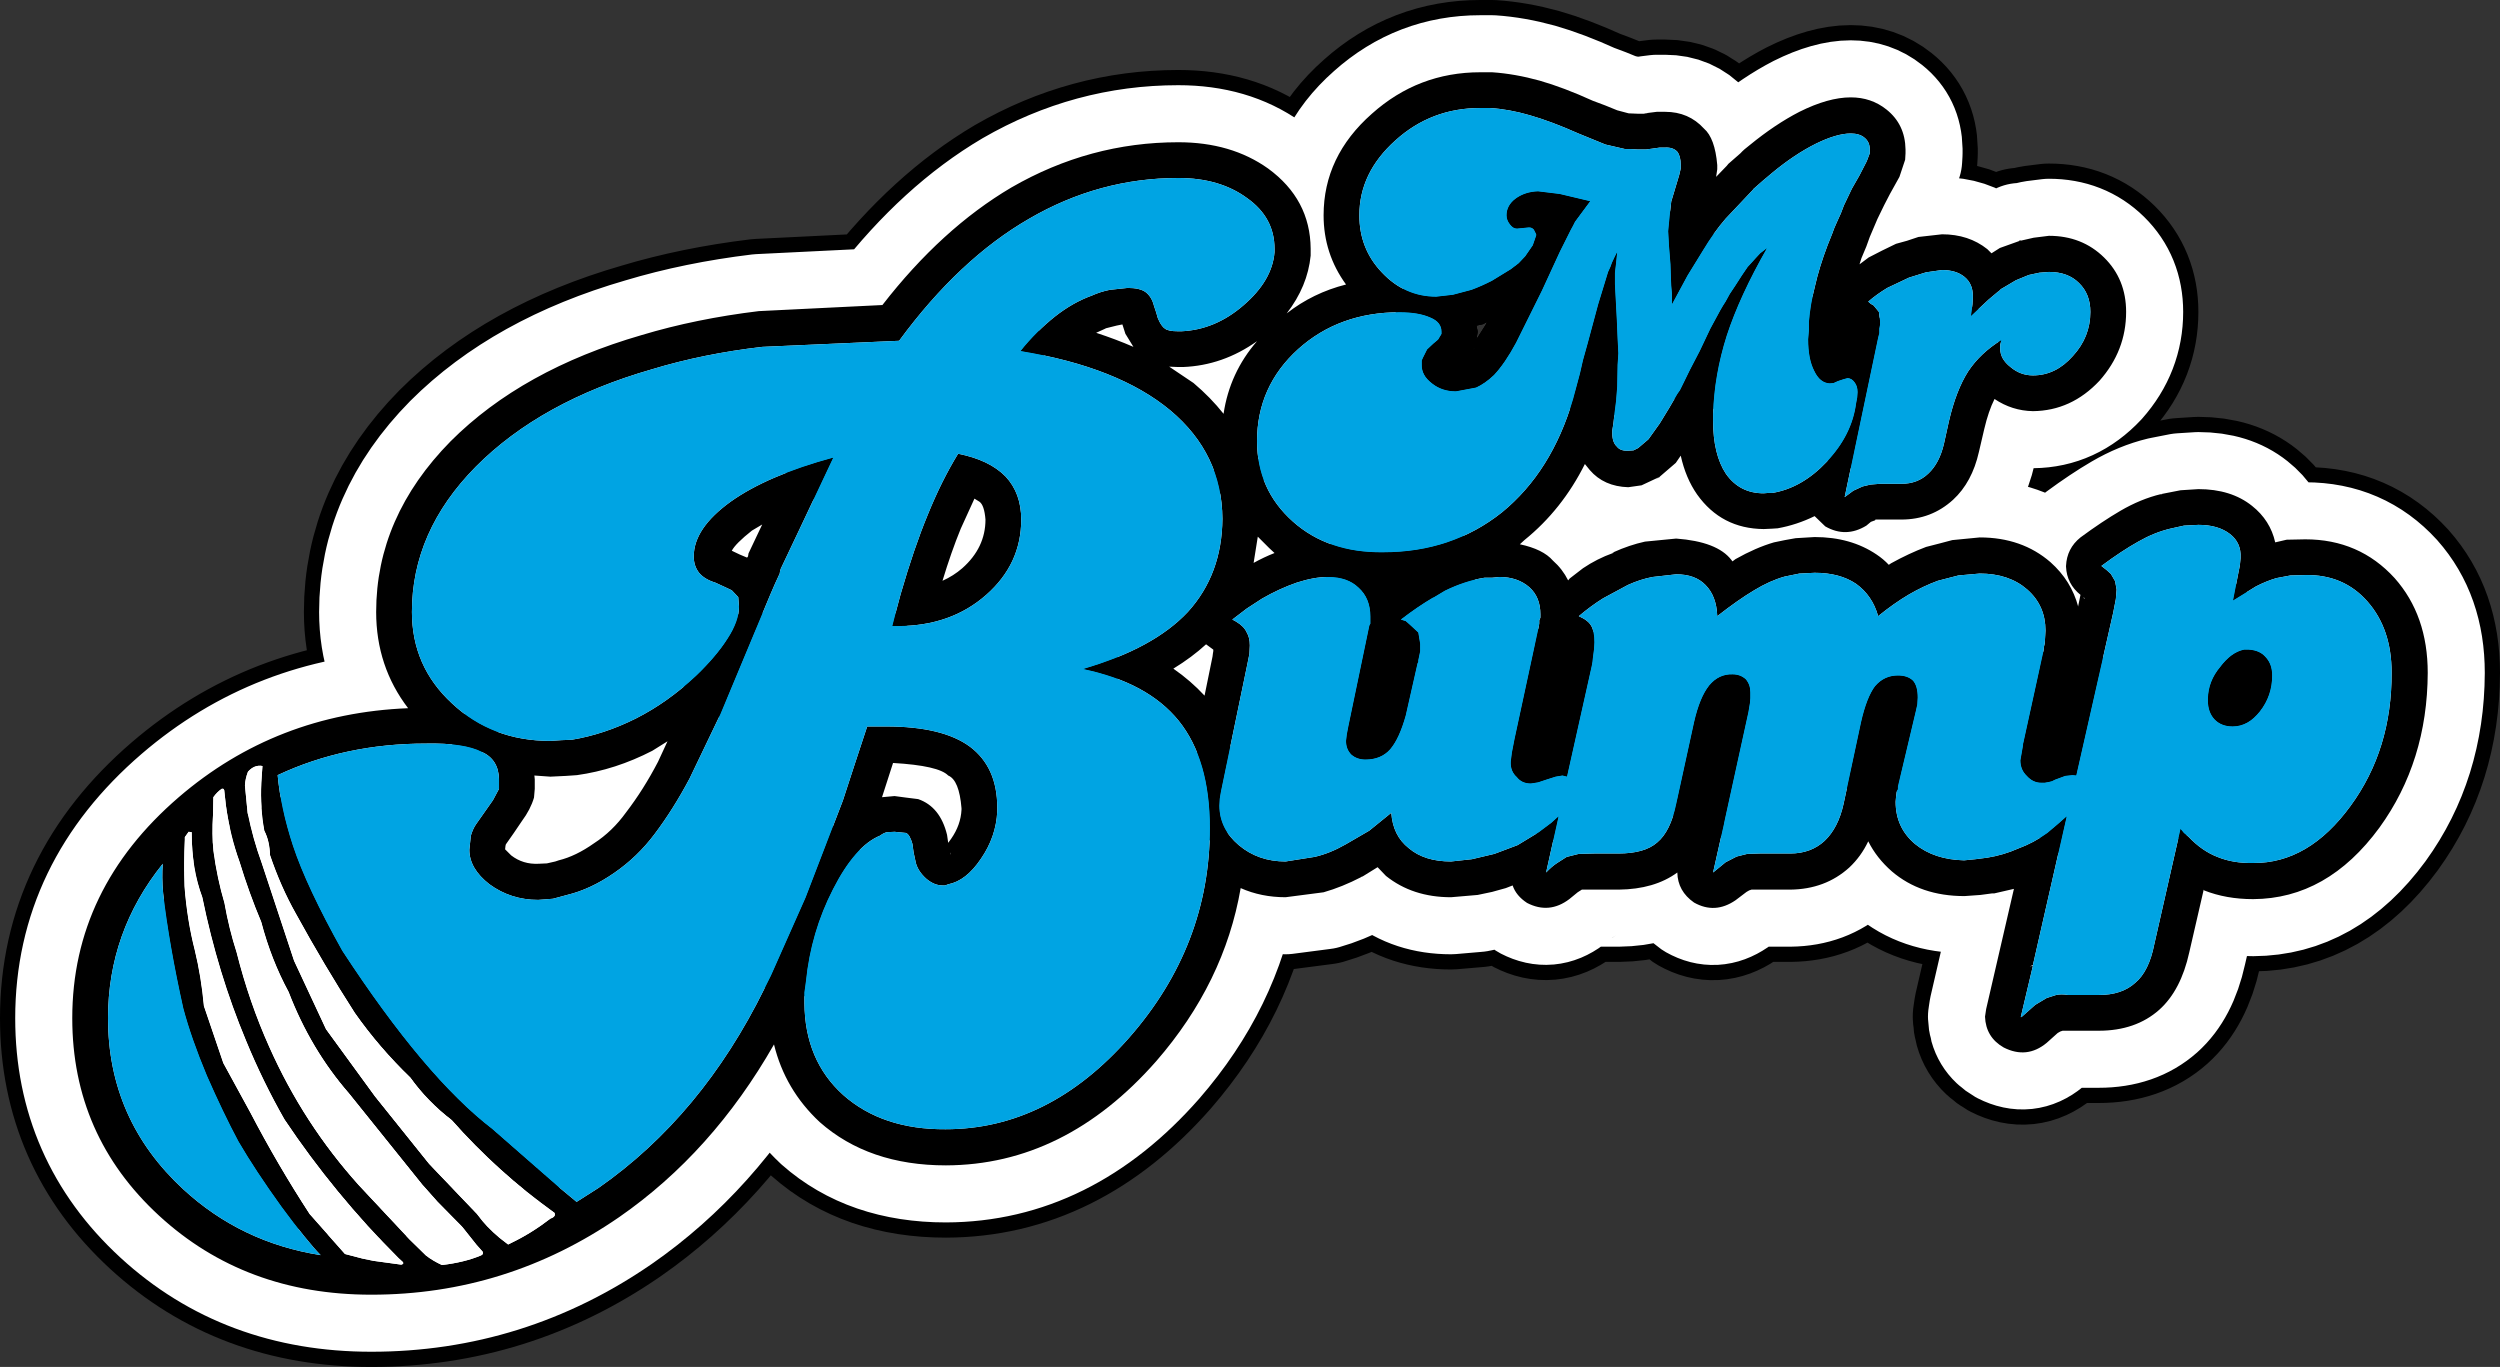 <?xml version="1.0" encoding="UTF-8" standalone="no"?>
<svg xmlns:xlink="http://www.w3.org/1999/xlink" height="179.7px" width="328.65px" xmlns="http://www.w3.org/2000/svg">
  <rect width="100%" height="100%" fill="#333333" stroke="none"/>
  <g transform="matrix(1.0, 0.0, 0.0, 1.0, 9.5, 9.5)">
    <path d="M274.6 55.45 L277.15 54.95 279.5 54.8 Q283.8 54.8 286.55 57.0 288.95 58.9 289.6 61.8 L291.1 61.45 293.55 61.4 Q300.65 61.4 305.3 66.5 309.65 71.4 309.65 78.95 309.6 90.6 303.3 99.3 296.45 108.65 286.7 108.7 283.15 108.7 280.25 107.55 L280.2 107.45 278.3 115.7 Q277.2 120.7 274.35 123.25 271.25 126.0 266.4 126.0 L262.35 126.0 261.8 126.0 261.65 126.0 261.35 126.1 261.0 126.3 259.55 127.6 Q256.95 129.75 253.9 128.2 251.55 126.85 251.45 124.15 L251.6 123.15 255.25 107.35 252.65 107.95 252.35 107.95 250.85 108.15 248.75 108.3 Q243.0 108.3 239.2 105.05 237.2 103.3 236.1 101.1 235.15 103.1 233.6 104.55 230.45 107.4 225.85 107.45 L221.85 107.45 220.75 107.45 220.45 107.55 220.1 107.75 218.65 108.85 Q215.95 110.7 213.2 109.15 211.05 107.65 211.0 105.2 208.0 107.4 203.3 107.45 L200.1 107.45 198.45 107.45 Q198.1 107.65 197.9 107.8 L196.8 108.7 Q194.15 110.7 191.25 109.2 189.8 108.25 189.35 106.9 188.55 107.2 188.45 107.25 L186.65 107.75 184.75 108.15 181.25 108.45 Q176.2 108.45 172.7 105.65 L171.6 104.5 169.5 105.8 169.65 105.7 169.4 105.8 169.45 105.8 Q166.95 107.1 164.5 107.8 L159.5 108.45 Q156.3 108.45 153.6 107.25 151.45 119.7 142.5 130.0 130.5 143.65 114.85 143.7 104.7 143.7 98.25 138.0 93.7 133.75 92.25 127.8 84.15 142.0 71.9 150.5 57.1 160.7 39.3 160.7 22.7 160.7 11.4 150.3 0.0 139.8 0.0 124.35 0.0 107.35 14.0 95.3 26.8 84.3 44.15 83.6 39.95 78.1 39.95 70.95 39.95 58.45 49.75 48.5 59.15 39.1 74.85 34.55 82.0 32.4 90.25 31.4 L106.5 30.6 Q114.3 20.55 123.45 15.15 133.75 9.2 145.4 9.2 152.35 9.2 157.2 12.65 162.75 16.7 162.8 23.2 L162.8 23.65 162.8 24.1 Q162.4 28.15 159.65 31.7 163.1 29.0 167.45 27.9 164.5 23.85 164.5 18.8 164.5 11.05 170.85 5.45 176.95 0.0 185.1 0.0 L186.35 0.0 186.65 0.0 Q189.65 0.2 192.9 1.1 196.05 2.0 199.9 3.75 L201.5 4.35 203.1 5.0 204.6 5.4 205.8 5.45 206.6 5.45 207.1 5.35 208.3 5.2 209.4 5.2 Q212.5 5.2 214.5 7.4 215.95 8.65 216.25 12.2 L216.25 12.75 216.1 13.75 217.5 12.3 217.7 12.05 219.3 10.65 Q219.75 10.15 220.55 9.55 223.85 6.85 227.05 5.2 230.85 3.3 233.8 3.3 236.5 3.3 238.5 4.9 240.95 6.85 241.0 10.15 L241.0 10.65 240.95 11.5 240.2 13.75 238.95 16.0 238.2 17.45 237.3 19.3 236.3 21.65 235.85 22.9 235.2 24.45 234.95 25.25 236.15 24.35 237.9 23.45 239.75 22.55 241.2 22.15 242.7 21.65 245.8 21.3 Q249.3 21.3 251.75 23.25 L252.3 23.8 253.4 23.1 256.05 22.15 255.9 22.15 256.1 22.05 256.1 22.15 257.85 21.75 259.85 21.5 Q264.2 21.5 267.1 24.35 270.0 27.2 270.0 31.5 270.0 36.6 266.5 40.55 262.8 44.5 257.75 44.55 255.0 44.5 252.7 42.95 251.9 44.55 251.35 46.9 L250.65 49.9 Q249.75 53.9 247.25 56.2 244.4 58.8 240.45 58.8 L237.65 58.8 237.05 58.8 237.0 58.9 236.45 59.1 235.85 59.6 Q233.15 61.25 230.45 59.7 L229.05 58.35 Q226.7 59.5 224.2 59.95 L223.45 60.0 222.35 60.05 Q216.8 60.0 213.6 55.5 212.1 53.35 211.45 50.4 L210.8 51.35 208.65 53.2 206.3 54.3 204.55 54.55 Q201.35 54.45 199.5 52.3 L198.85 51.5 Q195.85 57.5 190.9 61.5 190.55 61.8 190.3 62.05 193.35 62.7 194.65 64.2 195.9 65.3 196.65 66.8 L196.85 66.55 198.6 65.2 Q200.45 63.95 202.55 63.2 L202.45 63.2 202.7 63.1 202.6 63.1 Q204.7 62.15 206.75 61.7 L210.85 61.3 Q216.25 61.7 218.1 64.1 L218.25 64.3 218.65 64.0 Q221.3 62.5 223.7 61.8 L225.15 61.5 226.55 61.25 229.05 61.1 Q233.8 61.1 237.2 63.4 238.1 64.0 238.8 64.75 L239.1 64.55 Q241.45 63.25 243.7 62.4 L245.45 61.95 247.15 61.5 250.75 61.15 Q256.3 61.15 260.05 64.4 262.8 66.85 263.7 70.25 L263.7 70.15 264.0 68.7 Q262.2 67.25 262.1 65.0 L262.1 64.9 Q262.2 62.6 264.0 61.15 266.85 59.05 269.25 57.65 271.9 56.1 274.6 55.45 L274.5 55.5 274.8 55.45 274.6 55.45 M257.75 117.45 L256.15 124.2 256.25 124.2 258.05 122.6 259.55 121.7 260.8 121.3 Q261.5 121.15 262.35 121.3 L266.4 121.3 Q269.45 121.3 271.2 119.7 273.0 118.2 273.7 114.65 L277.15 99.45 277.6 100.0 278.2 100.5 Q279.95 102.35 282.0 103.15 284.05 104.0 286.7 103.95 294.0 104.0 299.5 96.45 304.95 89.0 304.9 78.9 304.9 73.2 301.75 69.6 298.6 66.0 293.55 66.1 L291.6 66.15 289.75 66.5 Q288.4 66.9 287.05 67.6 L284.05 69.45 284.7 66.1 284.95 64.85 285.05 63.85 Q285.15 61.85 283.65 60.7 282.1 59.5 279.5 59.5 L277.6 59.6 275.8 60.0 Q273.7 60.5 271.6 61.7 269.45 62.9 266.75 64.9 L267.45 65.45 268.0 65.95 268.55 66.9 268.75 68.0 268.65 69.25 268.3 71.05 263.45 92.45 262.95 92.4 262.0 92.5 260.65 93.0 260.25 93.2 259.85 93.3 259.3 93.4 258.85 93.4 Q257.75 93.4 256.95 92.5 256.1 91.7 256.1 90.45 L256.25 89.6 256.45 88.45 256.45 88.3 256.5 88.1 259.15 76.0 259.2 75.5 259.3 75.1 259.35 74.3 259.4 73.4 Q259.4 70.1 257.0 68.0 254.6 65.9 250.75 65.9 L247.95 66.15 245.25 66.85 Q243.35 67.55 241.45 68.65 239.5 69.8 237.4 71.5 236.65 68.8 234.5 67.25 232.35 65.8 229.05 65.8 L227.05 65.9 225.1 66.3 Q223.15 66.85 221.1 68.1 219.0 69.35 216.25 71.5 216.15 68.85 214.7 67.4 213.35 66.0 210.85 66.0 L207.75 66.35 Q206.15 66.65 204.5 67.4 L201.25 69.15 Q199.65 70.15 198.05 71.5 199.3 72.05 199.7 72.8 200.1 73.5 200.1 74.95 L200.05 75.85 199.9 77.0 199.85 77.5 199.75 78.05 196.5 92.6 195.9 92.45 195.0 92.6 193.75 93.0 192.7 93.35 191.75 93.5 Q190.55 93.5 189.9 92.65 189.05 91.9 189.1 90.65 L189.25 89.45 189.6 87.65 192.8 72.8 192.85 72.45 192.85 72.05 193.0 71.7 193.0 71.25 Q193.0 69.0 191.55 67.7 190.0 66.35 187.6 66.35 L186.65 66.45 185.65 66.45 Q183.1 66.85 180.45 68.15 L178.95 69.05 178.9 69.05 Q176.85 70.25 174.65 71.95 L175.3 72.15 175.7 72.5 176.95 73.65 177.2 75.15 177.2 76.1 176.95 77.3 176.95 77.5 176.85 77.7 175.3 84.55 Q174.45 87.6 173.25 89.0 172.05 90.35 170.0 90.35 168.9 90.35 168.15 89.7 167.45 89.0 167.45 87.9 L167.55 87.05 167.75 86.0 170.5 72.8 170.55 72.65 170.65 72.5 170.65 72.15 170.65 71.55 Q170.65 69.15 169.1 67.75 167.65 66.35 165.1 66.35 163.25 66.35 160.95 67.1 158.65 67.9 156.4 69.2 L154.4 70.5 152.5 71.95 152.8 72.1 153.05 72.25 Q154.05 72.85 154.4 73.65 154.8 74.3 154.8 75.35 L154.75 76.45 154.5 77.7 151.0 94.6 150.85 95.5 150.8 96.4 Q150.8 99.45 153.35 101.6 155.9 103.75 159.5 103.75 L163.3 103.15 Q165.3 102.7 167.4 101.5 L170.5 99.7 173.4 97.35 Q173.6 100.35 175.7 102.0 177.75 103.75 181.25 103.75 L184.0 103.45 186.95 102.75 190.0 101.6 192.8 99.9 194.4 98.7 195.4 97.8 193.75 105.2 Q194.5 104.4 195.2 103.95 L196.45 103.15 198.05 102.75 200.1 102.7 203.25 102.7 Q206.7 102.7 208.35 101.25 210.1 99.8 210.85 96.2 L213.2 85.45 Q213.95 82.15 215.2 80.6 216.45 79.1 218.25 79.15 219.3 79.15 220.0 79.8 220.6 80.5 220.6 81.5 L220.6 82.3 220.55 82.9 220.45 83.5 220.35 84.1 217.15 98.7 216.95 98.75 217.05 98.75 217.15 98.75 215.7 105.2 217.35 103.85 218.8 103.1 220.2 102.75 221.85 102.7 225.85 102.7 Q228.55 102.7 230.35 101.05 232.15 99.35 232.85 96.2 L235.15 85.45 Q235.9 82.15 237.0 80.7 238.2 79.3 240.0 79.3 241.3 79.3 242.0 80.0 242.6 80.7 242.6 82.2 L242.55 83.1 242.35 84.0 240.0 93.9 240.0 94.25 239.85 94.5 239.75 95.3 239.7 95.9 Q239.7 99.3 242.25 101.45 244.75 103.5 248.7 103.6 L250.2 103.45 251.75 103.25 Q253.9 102.9 255.8 102.05 257.85 101.3 259.65 100.0 L260.3 99.45 260.95 98.9 262.2 97.8 257.75 117.35 257.35 117.55 257.55 117.5 257.7 117.45 257.75 117.45 M259.85 26.25 L258.6 26.35 257.2 26.65 255.5 27.35 253.9 28.3 253.55 28.5 253.25 28.8 253.15 28.85 251.9 29.9 249.6 32.05 249.8 30.5 249.85 29.7 249.85 29.55 249.85 29.4 Q249.85 27.8 248.75 26.9 247.65 26.0 245.8 26.0 L243.7 26.3 241.45 27.0 238.6 28.35 Q237.2 29.2 236.1 30.15 L236.45 30.45 236.8 30.65 237.5 31.5 237.65 32.65 237.65 33.2 237.55 33.7 237.55 34.3 237.4 34.9 233.0 55.85 234.15 55.0 235.35 54.45 236.4 54.2 237.65 54.1 240.45 54.1 Q242.6 54.1 244.0 52.75 245.45 51.4 246.05 48.85 L246.7 45.9 Q247.65 41.8 249.25 39.3 250.85 36.9 253.6 35.2 L253.45 35.85 253.45 36.35 Q253.45 37.7 254.8 38.75 256.1 39.85 257.75 39.85 260.75 39.85 263.0 37.3 265.3 34.8 265.3 31.5 265.3 29.15 263.8 27.7 262.35 26.25 259.85 26.25 M264.6 69.2 L264.45 69.05 264.4 69.05 264.45 69.15 264.6 69.2 M235.6 8.6 Q234.95 8.05 233.8 8.05 231.95 8.05 229.2 9.4 226.4 10.8 223.5 13.2 L222.25 14.25 221.0 15.35 220.9 15.5 220.75 15.65 217.35 19.25 Q215.75 21.1 214.35 23.45 L212.35 26.7 210.3 30.5 210.3 29.2 210.2 28.05 210.15 26.8 210.1 25.25 209.9 22.75 209.8 20.9 209.9 19.85 210.0 18.8 210.2 17.0 210.65 15.5 211.25 13.5 211.45 12.65 211.45 12.45 211.45 12.2 Q211.45 11.05 211.0 10.45 210.45 9.85 209.4 9.9 L208.7 9.9 207.65 10.05 207.25 10.1 206.9 10.15 206.4 10.15 205.8 10.15 204.95 10.1 204.15 10.1 201.55 9.5 198.0 8.05 Q194.4 6.45 191.6 5.65 188.85 4.85 186.35 4.7 L185.75 4.7 185.1 4.7 Q178.65 4.7 173.95 8.95 169.2 13.2 169.2 18.8 169.2 23.2 172.15 26.3 175.15 29.5 179.3 29.5 L181.5 29.25 183.95 28.6 Q185.3 28.1 186.65 27.4 L189.1 25.9 190.15 25.1 191.0 24.2 192.0 22.75 192.45 21.45 192.45 21.3 192.15 20.7 Q191.9 20.4 191.55 20.4 L191.45 20.4 189.95 20.55 189.9 20.55 Q189.4 20.55 189.0 20.0 188.55 19.45 188.55 18.8 188.55 17.5 189.75 16.6 191.0 15.7 192.7 15.65 L195.55 16.0 199.55 16.95 198.4 18.5 197.55 19.65 197.3 20.15 197.0 20.7 195.55 23.6 193.2 28.7 189.8 35.55 Q188.35 38.25 186.9 39.8 185.75 40.9 184.55 41.45 L181.9 41.95 Q180.05 41.95 178.75 40.9 177.35 39.85 177.4 38.4 L177.4 37.9 177.55 37.55 178.1 36.45 178.95 35.65 179.55 35.15 179.85 34.65 180.0 34.4 180.0 34.1 Q180.0 32.85 178.55 32.25 177.0 31.55 174.5 31.55 166.55 31.55 161.15 36.4 155.75 41.3 155.75 48.5 155.75 54.85 160.45 59.05 165.1 63.2 172.35 63.1 181.35 63.1 187.95 57.85 194.5 52.5 197.3 42.95 L198.2 39.6 198.6 37.85 199.2 35.7 200.6 30.5 201.35 28.05 201.9 26.25 202.2 25.6 202.4 25.05 202.75 24.3 203.1 23.6 202.95 25.1 202.8 26.35 202.8 27.05 202.8 27.9 202.9 29.75 203.05 32.6 203.15 35.0 203.25 36.95 203.15 38.45 203.1 41.3 202.95 43.2 202.8 44.35 202.6 46.15 202.45 47.1 202.45 47.25 202.45 47.45 Q202.45 48.65 203.05 49.2 203.5 49.8 204.55 49.75 L205.25 49.7 205.85 49.4 207.2 48.25 208.7 46.15 209.95 44.1 211.0 42.3 211.35 41.8 211.6 41.3 212.65 39.15 213.95 36.65 215.35 33.7 216.65 31.3 217.0 30.7 217.35 30.15 217.9 29.15 218.6 28.1 219.5 26.7 220.25 25.6 220.75 25.05 221.25 24.5 221.9 23.8 222.8 23.1 Q219.2 29.4 217.5 34.6 215.85 39.8 215.7 44.9 L215.7 45.3 215.7 45.75 Q215.7 50.25 217.4 52.8 219.2 55.35 222.35 55.35 L222.95 55.3 223.5 55.3 Q227.4 54.65 230.65 51.2 233.95 47.7 234.5 43.55 L234.65 42.75 234.7 42.05 Q234.7 41.25 234.3 40.75 233.95 40.25 233.4 40.2 L232.85 40.35 232.1 40.6 231.55 40.85 231.05 40.9 Q229.75 40.85 229.0 39.25 228.2 37.7 228.2 35.1 L228.3 33.9 228.3 32.8 Q228.5 30.45 229.1 28.1 229.65 25.65 230.75 22.75 L231.35 21.25 Q231.6 20.5 232.0 19.65 L232.5 18.55 232.9 17.5 233.95 15.3 234.95 13.55 235.9 11.7 236.3 10.65 236.3 10.4 236.3 10.15 Q236.3 9.15 235.6 8.6 M280.75 82.6 L280.75 82.5 280.75 82.35 Q280.8 80.05 282.35 78.2 283.8 76.25 285.5 75.9 L285.8 75.9 286.15 75.9 Q287.6 76.0 288.35 76.9 289.2 77.8 289.2 79.3 289.2 81.95 287.6 84.0 286.05 86.0 284.0 86.0 282.55 86.0 281.65 85.1 280.75 84.15 280.75 82.6 M208.15 53.55 L208.65 53.2 208.7 53.2 208.15 53.55 M184.2 36.65 L184.35 36.2 184.25 36.25 184.2 36.65 M186.0 32.85 Q185.6 33.0 185.5 33.1 L184.6 33.3 184.75 34.1 184.6 35.1 185.75 33.3 186.0 32.85 M206.85 5.45 L206.95 5.45 207.25 5.4 206.85 5.45 M158.05 23.2 Q158.05 19.1 154.45 16.55 150.85 13.9 145.4 13.9 135.0 13.9 125.8 19.25 116.6 24.55 108.7 35.3 L90.7 36.1 Q82.95 37.0 76.2 39.05 61.6 43.25 53.05 51.85 44.65 60.35 44.65 70.95 44.65 78.1 49.9 82.95 55.15 87.9 62.85 87.9 L64.35 87.8 65.65 87.75 Q69.9 87.05 74.1 84.95 78.25 82.85 82.0 79.35 84.7 76.75 86.15 74.45 87.65 72.15 87.65 70.25 L87.55 69.0 86.7 68.1 85.85 67.7 84.55 67.1 Q83.1 66.65 82.4 65.8 81.7 64.9 81.7 63.65 81.7 59.95 86.55 56.45 91.4 53.0 100.05 50.65 L95.9 59.45 93.15 65.25 93.05 65.55 93.0 65.9 92.4 67.2 91.75 68.7 85.2 84.4 81.15 92.85 Q79.0 96.9 76.55 100.15 74.3 103.15 71.25 105.25 68.15 107.4 65.05 108.15 L63.2 108.65 61.25 108.8 Q57.65 108.8 54.85 106.75 52.2 104.7 52.2 102.2 L52.4 100.35 Q52.65 99.5 53.05 98.9 L55.3 95.7 56.1 94.2 56.1 93.55 56.1 92.95 Q56.05 90.35 53.85 89.35 51.55 88.15 46.5 88.25 35.85 88.25 27.0 92.4 27.4 96.75 29.0 101.65 30.8 107.1 35.5 115.5 46.35 132.1 55.2 138.9 L63.95 146.55 66.3 148.5 69.2 146.65 Q82.75 137.2 91.0 120.45 L91.85 118.75 96.4 108.5 101.3 95.75 102.9 90.85 104.5 86.0 107.0 86.0 Q114.4 86.0 118.0 88.65 121.6 91.35 121.6 96.65 L121.6 96.95 121.6 97.15 Q121.45 100.5 119.45 103.4 117.5 106.3 115.15 106.75 L114.75 106.9 114.4 106.9 Q113.3 106.9 112.25 106.0 111.2 105.05 110.9 103.95 L110.6 102.55 110.45 101.45 Q110.1 100.2 109.6 100.0 L108.1 99.85 107.1 99.9 Q106.65 100.0 106.2 100.35 102.9 101.7 100.0 107.4 97.1 113.05 96.45 119.5 L96.25 120.95 96.25 122.35 Q96.3 129.9 101.35 134.45 106.5 139.0 114.8 138.95 128.35 138.95 138.95 126.9 149.55 114.8 149.55 99.35 149.55 90.35 145.45 85.25 141.35 80.2 132.85 78.45 142.15 75.75 146.65 70.95 151.15 66.0 151.2 58.7 151.15 50.15 144.35 44.45 137.5 38.75 124.65 36.65 126.75 34.05 129.2 32.1 131.55 30.25 134.05 29.35 135.15 28.85 136.4 28.6 L138.75 28.35 Q140.35 28.35 141.1 28.9 141.9 29.5 142.2 30.7 L142.5 31.6 142.7 32.3 Q143.15 33.4 143.65 33.7 144.05 34.05 145.4 34.05 L145.6 34.05 145.8 34.05 Q150.25 33.85 153.95 30.65 157.75 27.4 158.05 23.65 L158.05 23.4 158.05 23.2 M146.0 38.75 L145.85 38.75 145.4 38.75 144.2 38.7 147.4 40.85 Q149.65 42.75 151.35 44.9 152.15 39.5 155.75 35.35 151.25 38.55 146.0 38.75 M135.7 33.75 L134.6 34.25 Q137.2 35.1 139.5 36.1 L138.55 34.55 138.45 34.4 138.05 33.15 137.3 33.3 135.9 33.65 135.7 33.75 M112.45 58.2 Q114.25 53.75 116.45 50.15 120.55 50.95 122.7 53.15 124.75 55.35 124.75 58.8 124.75 64.65 120.15 68.7 115.5 72.8 108.55 72.8 L107.8 72.8 108.35 70.65 108.9 68.6 Q110.65 62.55 112.45 58.2 M149.05 75.2 Q147.2 76.9 144.75 78.4 147.05 80.0 148.85 81.95 L149.9 76.8 149.95 76.4 150.0 76.1 150.0 75.9 149.05 75.2 M158.05 63.2 L157.35 62.55 155.85 61.05 155.3 64.5 Q156.65 63.75 158.05 63.2 M107.9 90.8 L106.45 95.3 108.1 95.15 109.6 95.35 111.2 95.55 Q114.1 96.55 115.0 100.25 L115.15 101.3 115.55 100.75 Q116.8 98.95 116.9 96.95 L116.9 96.75 Q116.6 93.05 115.15 92.45 113.9 91.15 107.9 90.8 M90.7 59.45 L89.35 60.25 Q87.2 61.95 86.7 62.9 L87.75 63.4 88.7 63.8 88.8 63.65 88.8 63.85 88.85 63.55 88.9 63.25 90.7 59.45 M120.05 58.8 Q119.9 56.9 119.25 56.45 L118.6 56.05 116.8 60.0 Q115.55 63.05 114.4 66.85 115.85 66.2 117.0 65.2 120.05 62.5 120.05 58.8 M23.05 97.35 Q23.75 100.8 24.9 103.95 L29.15 116.8 33.35 125.8 39.8 134.65 46.9 143.5 53.2 150.1 Q54.4 151.75 56.2 153.25 L57.3 154.1 57.7 153.9 Q60.4 152.6 62.85 150.7 63.45 150.5 63.45 150.15 L63.4 149.95 Q55.85 144.5 49.9 137.75 46.7 135.3 44.45 132.15 40.35 128.2 37.15 123.65 33.1 117.35 29.4 110.6 27.4 107.05 26.0 102.9 25.95 101.05 25.25 99.7 24.7 96.75 24.85 93.4 L25.0 91.2 Q23.95 91.0 23.1 91.95 22.75 92.85 22.7 93.75 L23.05 97.35 M20.0 94.6 Q20.0 94.1 19.65 94.2 19.05 94.6 18.55 95.3 L18.5 97.7 Q18.35 100.15 18.55 102.35 19.05 106.0 20.0 109.2 20.6 112.6 21.6 115.7 23.25 122.25 25.9 128.15 30.4 138.25 37.7 146.35 L44.3 153.4 46.5 155.55 Q47.4 156.25 48.6 156.8 51.55 156.45 53.7 155.55 54.1 155.4 53.95 155.05 L53.15 154.15 51.2 151.7 48.0 148.45 46.0 146.2 36.4 134.25 Q31.35 128.45 28.45 120.9 26.15 116.65 24.85 111.7 23.25 107.9 22.0 103.8 20.75 100.35 20.2 96.4 L20.0 94.6 M60.7 95.35 Q60.25 96.9 59.1 98.45 L58.05 100.0 57.0 101.5 56.95 101.7 56.9 102.15 57.7 102.95 Q59.25 104.15 61.3 104.05 L62.4 104.0 63.5 103.75 63.95 103.6 Q66.2 103.05 68.6 101.35 71.0 99.8 72.8 97.3 75.1 94.3 77.0 90.65 L78.25 87.95 76.25 89.2 Q71.4 91.7 66.35 92.4 L65.65 92.45 64.9 92.5 62.85 92.6 60.75 92.45 60.8 92.95 60.8 94.2 60.7 95.35 M11.95 107.95 Q11.75 105.8 11.9 104.05 4.7 113.0 4.7 124.35 4.7 137.7 14.6 146.85 22.2 153.85 32.65 155.5 30.8 153.6 27.45 149.05 24.1 144.4 21.85 140.55 19.85 136.8 17.7 131.9 15.65 127.0 14.6 123.05 12.75 114.75 11.95 107.95 M15.7 100.0 L15.7 99.9 15.3 99.85 14.8 100.55 14.8 100.9 Q14.65 104.0 14.75 107.0 15.1 111.5 16.1 115.4 16.95 118.9 17.3 122.75 L19.85 130.25 23.4 136.75 Q27.0 143.65 31.2 150.1 L35.85 155.35 38.15 155.95 39.6 156.25 43.25 156.75 Q43.65 156.65 43.45 156.4 L42.9 155.9 Q34.45 147.45 27.9 137.65 25.05 132.65 22.85 127.3 19.15 118.45 17.1 108.45 15.7 104.7 15.7 100.0 M115.4 102.55 L115.5 102.85 115.5 102.75 115.4 102.55" fill="#000000" fill-rule="evenodd" stroke="none"/>
    <path d="M259.85 26.25 Q262.35 26.25 263.8 27.7 265.3 29.15 265.3 31.5 265.3 34.8 263.0 37.3 260.75 39.85 257.75 39.85 256.1 39.85 254.8 38.75 253.45 37.7 253.45 36.35 L253.45 35.85 253.6 35.2 Q250.85 36.9 249.25 39.3 247.65 41.8 246.7 45.9 L246.05 48.85 Q245.45 51.4 244.0 52.75 242.6 54.1 240.45 54.1 L237.65 54.1 236.4 54.2 235.35 54.45 234.15 55.0 233.0 55.85 237.4 34.9 237.55 34.3 237.55 33.7 237.65 33.2 237.65 32.65 237.5 31.5 236.8 30.65 236.45 30.45 236.1 30.15 Q237.2 29.2 238.6 28.35 L241.45 27.0 243.7 26.3 245.8 26.0 Q247.65 26.0 248.75 26.9 249.85 27.8 249.85 29.4 L249.85 29.55 249.85 29.7 249.8 30.5 249.6 32.05 251.9 29.9 253.15 28.85 253.25 28.8 253.55 28.5 253.9 28.3 255.5 27.35 257.2 26.65 258.6 26.35 259.85 26.25 M217.15 98.7 L220.35 84.1 220.45 83.5 220.55 82.9 220.6 82.3 220.6 81.5 Q220.6 80.5 220.0 79.8 219.3 79.15 218.25 79.15 216.45 79.1 215.2 80.6 213.95 82.15 213.2 85.45 L210.85 96.2 Q210.1 99.8 208.35 101.25 206.7 102.7 203.25 102.7 L200.1 102.7 198.05 102.75 196.45 103.15 195.2 103.95 Q194.5 104.4 193.75 105.2 L195.4 97.8 194.4 98.7 192.8 99.9 190.0 101.6 186.95 102.75 184.0 103.45 181.25 103.75 Q177.75 103.75 175.7 102.0 173.6 100.35 173.4 97.35 L170.5 99.7 167.4 101.5 Q165.3 102.7 163.3 103.15 L159.5 103.75 Q155.9 103.75 153.35 101.6 150.8 99.45 150.8 96.4 L150.85 95.5 151.0 94.6 154.5 77.7 154.75 76.45 154.8 75.35 Q154.8 74.3 154.4 73.65 154.05 72.85 153.05 72.25 L152.8 72.1 152.5 71.95 154.4 70.5 156.4 69.2 Q158.65 67.9 160.95 67.1 163.25 66.35 165.1 66.35 167.65 66.35 169.1 67.75 170.65 69.15 170.65 71.55 L170.65 72.15 170.65 72.5 170.55 72.65 170.5 72.8 167.75 86.0 167.55 87.05 167.45 87.9 Q167.45 89.0 168.15 89.7 168.9 90.35 170.0 90.35 172.05 90.35 173.25 89.0 174.45 87.6 175.3 84.55 L176.85 77.7 176.95 77.5 176.95 77.3 177.2 76.1 177.2 75.15 176.95 73.65 175.7 72.5 175.3 72.15 174.65 71.95 Q176.85 70.25 178.9 69.05 L178.95 69.05 180.45 68.15 Q183.1 66.85 185.65 66.45 L186.65 66.45 187.6 66.35 Q190.0 66.35 191.55 67.7 193.0 69.0 193.0 71.25 L193.0 71.7 192.85 72.05 192.85 72.45 192.8 72.8 189.6 87.65 189.25 89.45 189.1 90.65 Q189.05 91.9 189.9 92.65 190.55 93.5 191.75 93.5 L192.7 93.35 193.75 93.0 195.0 92.6 195.9 92.45 196.5 92.6 199.75 78.05 199.85 77.5 199.9 77.0 200.05 75.85 200.1 74.95 Q200.1 73.5 199.7 72.8 199.3 72.05 198.05 71.5 199.65 70.15 201.25 69.15 L204.5 67.4 Q206.15 66.65 207.75 66.35 L210.85 66.0 Q213.35 66.0 214.7 67.4 216.15 68.85 216.25 71.5 219.0 69.35 221.1 68.1 223.15 66.85 225.1 66.3 L227.05 65.9 229.05 65.8 Q232.35 65.8 234.5 67.25 236.65 68.8 237.4 71.5 239.5 69.8 241.45 68.65 243.35 67.55 245.25 66.85 L247.95 66.15 250.75 65.9 Q254.6 65.9 257.0 68.0 259.4 70.1 259.4 73.4 L259.35 74.3 259.3 75.1 259.2 75.5 259.15 76.0 256.5 88.1 256.45 88.3 256.45 88.45 256.25 89.6 256.1 90.45 Q256.1 91.7 256.95 92.5 257.75 93.4 258.85 93.4 L259.3 93.4 259.85 93.3 260.25 93.2 260.65 93.0 262.0 92.5 262.95 92.4 263.45 92.45 268.3 71.05 268.65 69.25 268.75 68.0 268.55 66.9 268.0 65.95 267.45 65.45 266.75 64.9 Q269.45 62.9 271.6 61.7 273.7 60.5 275.8 60.0 L277.6 59.6 279.5 59.5 Q282.1 59.5 283.65 60.7 285.15 61.85 285.05 63.85 L284.95 64.85 284.7 66.1 284.05 69.45 287.05 67.6 Q288.4 66.9 289.75 66.5 L291.6 66.15 293.55 66.1 Q298.6 66.0 301.75 69.6 304.9 73.2 304.9 78.9 304.95 89.0 299.5 96.45 294.0 104.0 286.7 103.95 284.05 104.0 282.0 103.15 279.95 102.35 278.2 100.5 L277.6 100.0 277.15 99.45 273.7 114.65 Q273.0 118.2 271.2 119.7 269.45 121.3 266.4 121.3 L262.35 121.3 Q261.5 121.15 260.8 121.3 L259.55 121.7 258.05 122.6 256.25 124.2 256.15 124.2 257.75 117.45 257.75 117.35 262.2 97.8 260.95 98.9 260.3 99.45 259.65 100.0 Q257.85 101.3 255.8 102.05 253.9 102.9 251.75 103.25 L250.2 103.45 248.7 103.6 Q244.75 103.5 242.25 101.45 239.7 99.3 239.7 95.9 L239.75 95.3 239.85 94.5 240.0 94.25 240.0 93.9 242.35 84.0 242.55 83.1 242.6 82.2 Q242.6 80.7 242.0 80.0 241.3 79.3 240.0 79.3 238.2 79.3 237.0 80.7 235.9 82.15 235.15 85.45 L232.85 96.2 Q232.15 99.35 230.35 101.05 228.55 102.7 225.85 102.7 L221.85 102.7 220.2 102.75 218.8 103.1 217.35 103.85 215.7 105.2 217.15 98.75 217.15 98.7 M280.75 82.6 Q280.75 84.15 281.65 85.1 282.55 86.0 284.0 86.0 286.05 86.0 287.6 84.0 289.2 81.95 289.2 79.3 289.2 77.8 288.35 76.9 287.6 76.0 286.15 75.9 L285.8 75.9 285.5 75.9 Q283.8 76.25 282.35 78.2 280.8 80.05 280.75 82.35 L280.75 82.5 280.75 82.6 M235.6 8.6 Q236.3 9.15 236.3 10.15 L236.3 10.4 236.3 10.65 235.9 11.7 234.95 13.55 233.95 15.3 232.9 17.5 232.5 18.55 232.0 19.65 Q231.6 20.5 231.35 21.25 L230.75 22.75 Q229.65 25.65 229.1 28.1 228.5 30.45 228.3 32.8 L228.3 33.9 228.2 35.1 Q228.2 37.7 229.0 39.25 229.75 40.85 231.05 40.9 L231.55 40.85 232.1 40.6 232.85 40.35 233.4 40.2 Q233.95 40.25 234.3 40.75 234.7 41.25 234.7 42.05 L234.65 42.75 234.5 43.55 Q233.95 47.7 230.65 51.2 227.4 54.65 223.5 55.3 L222.95 55.3 222.35 55.35 Q219.2 55.35 217.4 52.8 215.7 50.25 215.7 45.75 L215.7 45.3 215.7 44.9 Q215.85 39.8 217.5 34.6 219.2 29.4 222.8 23.1 L221.9 23.8 221.25 24.5 220.75 25.05 220.25 25.6 219.5 26.7 218.6 28.1 217.9 29.15 217.35 30.15 217.0 30.7 216.65 31.3 215.35 33.7 213.95 36.65 212.65 39.15 211.6 41.3 211.35 41.8 211.0 42.3 209.95 44.1 208.7 46.15 207.2 48.25 205.85 49.4 205.25 49.7 204.55 49.75 Q203.5 49.8 203.05 49.2 202.45 48.65 202.45 47.45 L202.45 47.25 202.45 47.1 202.6 46.15 202.8 44.35 202.95 43.2 203.1 41.3 203.15 38.45 203.25 36.95 203.15 35.0 203.05 32.6 202.9 29.75 202.8 27.9 202.8 27.05 202.8 26.35 202.95 25.1 203.1 23.6 202.75 24.3 202.4 25.05 202.2 25.6 201.9 26.25 201.35 28.05 200.6 30.5 199.2 35.7 198.6 37.85 198.2 39.6 197.3 42.95 Q194.5 52.5 187.95 57.85 181.35 63.1 172.35 63.1 165.1 63.2 160.45 59.05 155.75 54.85 155.75 48.5 155.75 41.3 161.15 36.4 166.55 31.55 174.5 31.55 177.0 31.55 178.55 32.25 180.0 32.85 180.0 34.1 L180.0 34.4 179.85 34.65 179.55 35.15 178.95 35.65 178.1 36.45 177.55 37.55 177.4 37.9 177.4 38.4 Q177.35 39.85 178.75 40.9 180.05 41.95 181.9 41.95 L184.55 41.45 Q185.75 40.9 186.9 39.8 188.35 38.25 189.8 35.55 L193.2 28.7 195.55 23.6 197.0 20.7 197.3 20.15 197.55 19.65 198.4 18.5 199.55 16.95 195.55 16.0 192.7 15.65 Q191.0 15.7 189.75 16.6 188.55 17.5 188.55 18.8 188.55 19.45 189.0 20.0 189.4 20.55 189.9 20.55 L189.95 20.55 191.45 20.4 191.55 20.4 Q191.9 20.4 192.15 20.7 L192.45 21.3 192.45 21.45 192.0 22.75 191.0 24.2 190.15 25.1 189.1 25.9 186.65 27.4 Q185.3 28.1 183.95 28.6 L181.5 29.25 179.3 29.5 Q175.15 29.5 172.15 26.3 169.2 23.2 169.2 18.8 169.2 13.2 173.95 8.95 178.65 4.7 185.1 4.7 L185.75 4.7 186.35 4.7 Q188.85 4.85 191.6 5.65 194.4 6.45 198.0 8.05 L201.55 9.5 204.15 10.1 204.95 10.1 205.8 10.15 206.4 10.15 206.9 10.15 207.25 10.1 207.65 10.05 208.7 9.9 209.4 9.9 Q210.45 9.85 211.0 10.45 211.45 11.05 211.45 12.2 L211.45 12.45 211.45 12.65 211.25 13.5 210.65 15.5 210.2 17.0 210.0 18.8 209.9 19.85 209.8 20.9 209.9 22.75 210.1 25.25 210.15 26.8 210.2 28.05 210.3 29.2 210.3 30.5 212.35 26.7 214.35 23.45 Q215.75 21.1 217.35 19.25 L220.75 15.65 220.9 15.5 221.0 15.35 222.25 14.25 223.5 13.2 Q226.4 10.8 229.2 9.4 231.95 8.05 233.8 8.05 234.95 8.05 235.6 8.6 M158.05 23.2 L158.05 23.4 158.05 23.65 Q157.75 27.4 153.95 30.65 150.25 33.85 145.8 34.05 L145.6 34.05 145.4 34.05 Q144.05 34.05 143.65 33.7 143.15 33.4 142.7 32.3 L142.5 31.6 142.2 30.7 Q141.9 29.5 141.1 28.9 140.35 28.35 138.75 28.35 L136.4 28.6 Q135.15 28.85 134.05 29.35 131.55 30.25 129.2 32.1 126.75 34.05 124.65 36.65 137.5 38.75 144.35 44.45 151.15 50.15 151.2 58.7 151.15 66.0 146.65 70.95 142.15 75.75 132.85 78.45 141.35 80.2 145.45 85.25 149.55 90.35 149.55 99.35 149.55 114.8 138.95 126.9 128.35 138.95 114.8 138.95 106.5 139.0 101.35 134.45 96.3 129.9 96.25 122.35 L96.25 120.95 96.45 119.5 Q97.1 113.05 100.0 107.4 102.9 101.7 106.2 100.35 106.65 100.0 107.1 99.9 L108.1 99.85 109.6 100.0 Q110.1 100.2 110.45 101.45 L110.6 102.55 110.9 103.95 Q111.2 105.05 112.25 106.0 113.3 106.9 114.4 106.9 L114.75 106.9 115.15 106.75 Q117.5 106.3 119.45 103.4 121.45 100.5 121.6 97.15 L121.6 96.95 121.6 96.65 Q121.6 91.35 118.0 88.65 114.4 86.0 107.0 86.0 L104.5 86.0 102.9 90.85 101.3 95.75 96.4 108.5 91.85 118.75 91.0 120.45 Q82.75 137.2 69.2 146.65 L66.3 148.5 63.95 146.55 55.2 138.9 Q46.35 132.1 35.5 115.5 30.8 107.1 29.0 101.65 27.4 96.75 27.0 92.4 35.85 88.25 46.5 88.25 51.55 88.15 53.85 89.35 56.05 90.35 56.1 92.95 L56.1 93.55 56.1 94.2 55.3 95.7 53.05 98.9 Q52.65 99.5 52.4 100.35 L52.2 102.2 Q52.2 104.7 54.85 106.75 57.65 108.8 61.25 108.8 L63.2 108.65 65.05 108.15 Q68.15 107.4 71.25 105.25 74.3 103.15 76.55 100.15 79.0 96.9 81.15 92.85 L85.2 84.4 91.75 68.7 92.4 67.2 93.0 65.9 93.05 65.55 93.15 65.25 95.9 59.45 100.05 50.65 Q91.4 53.0 86.55 56.45 81.7 59.95 81.7 63.65 81.7 64.9 82.4 65.8 83.1 66.65 84.55 67.1 L85.85 67.7 86.7 68.1 87.55 69.0 87.65 70.25 Q87.65 72.15 86.15 74.45 84.7 76.75 82.0 79.35 78.25 82.85 74.1 84.95 69.9 87.05 65.65 87.75 L64.35 87.8 62.85 87.9 Q55.15 87.9 49.9 82.95 44.65 78.1 44.65 70.95 44.65 60.35 53.05 51.85 61.6 43.25 76.2 39.05 82.95 37.0 90.7 36.1 L108.7 35.3 Q116.6 24.55 125.8 19.25 135.0 13.9 145.4 13.9 150.85 13.9 154.45 16.55 158.05 19.1 158.05 23.2 M112.45 58.2 Q110.65 62.55 108.9 68.6 L108.35 70.65 107.8 72.8 108.55 72.8 Q115.5 72.8 120.15 68.7 124.75 64.65 124.75 58.8 124.75 55.35 122.7 53.15 120.55 50.95 116.45 50.15 114.25 53.75 112.45 58.2 M11.95 107.95 Q12.75 114.75 14.6 123.05 15.65 127.0 17.7 131.9 19.85 136.8 21.85 140.55 24.1 144.4 27.45 149.05 30.8 153.6 32.65 155.5 22.2 153.85 14.6 146.85 4.7 137.7 4.7 124.35 4.7 113.0 11.9 104.05 11.75 105.8 11.95 107.95" fill="#00a4e3" fill-rule="evenodd" stroke="none"/>
    <path d="M257.75 117.45 L257.7 117.45 257.75 117.35 257.75 117.45 M20.0 94.6 L20.2 96.4 Q20.75 100.35 22.0 103.8 23.25 107.9 24.85 111.7 26.15 116.65 28.45 120.9 31.35 128.45 36.4 134.25 L46.0 146.2 48.0 148.45 51.2 151.7 53.15 154.15 53.95 155.05 Q54.1 155.4 53.7 155.55 51.55 156.45 48.6 156.8 47.4 156.25 46.5 155.55 L44.3 153.4 37.7 146.35 Q30.4 138.25 25.9 128.15 23.25 122.25 21.6 115.7 20.6 112.6 20.0 109.2 19.05 106.0 18.55 102.35 18.35 100.15 18.5 97.7 L18.55 95.3 Q19.05 94.6 19.65 94.2 20.0 94.1 20.0 94.6 M23.05 97.35 L22.7 93.75 Q22.75 92.85 23.1 91.95 23.95 91.0 25.0 91.2 L24.85 93.4 Q24.7 96.75 25.25 99.7 25.95 101.05 26.0 102.9 27.4 107.05 29.4 110.6 33.1 117.35 37.15 123.65 40.35 128.2 44.45 132.15 46.7 135.3 49.9 137.75 55.85 144.5 63.4 149.95 L63.45 150.15 Q63.45 150.5 62.85 150.7 60.4 152.6 57.7 153.9 L57.3 154.1 56.2 153.25 Q54.4 151.75 53.2 150.1 L46.9 143.5 39.8 134.65 33.35 125.8 29.15 116.8 24.9 103.95 Q23.75 100.8 23.05 97.35 M15.7 100.0 Q15.7 104.7 17.1 108.45 19.15 118.45 22.85 127.3 25.05 132.65 27.9 137.65 34.45 147.45 42.9 155.9 L43.45 156.4 Q43.65 156.65 43.25 156.75 L39.6 156.25 38.15 155.95 35.85 155.35 31.2 150.1 Q27.0 143.65 23.4 136.75 L19.85 130.25 17.3 122.75 Q16.95 118.9 16.1 115.4 15.1 111.5 14.75 107.0 14.65 104.0 14.8 100.9 L14.8 100.55 15.3 99.85 15.7 99.9 15.7 100.0" fill="#ffffff" fill-rule="evenodd" stroke="none"/>
    <path d="M274.6 55.45 Q271.9 56.1 269.25 57.65 266.85 59.05 264.0 61.15 262.2 62.6 262.1 64.9 L262.1 65.0 Q262.2 67.25 264.0 68.7 L263.7 70.15 263.7 70.25 Q262.8 66.85 260.05 64.4 256.3 61.15 250.75 61.15 L247.15 61.5 245.45 61.95 243.7 62.4 Q241.45 63.25 239.1 64.55 L238.8 64.75 Q238.1 64.0 237.2 63.4 233.8 61.1 229.05 61.1 L226.55 61.25 225.15 61.5 223.7 61.8 Q221.3 62.5 218.65 64.0 L218.25 64.3 218.1 64.1 Q216.25 61.7 210.85 61.3 L206.75 61.7 Q204.7 62.15 202.6 63.1 L202.7 63.1 202.45 63.2 202.55 63.2 Q200.45 63.95 198.6 65.2 L196.85 66.55 196.65 66.8 Q195.9 65.3 194.65 64.2 193.35 62.7 190.3 62.05 190.55 61.8 190.9 61.5 195.85 57.5 198.85 51.5 L199.5 52.3 Q201.35 54.45 204.55 54.55 L206.3 54.3 208.65 53.2 210.8 51.35 211.45 50.4 Q212.1 53.35 213.6 55.5 216.8 60.0 222.35 60.05 L223.45 60.0 224.2 59.95 Q226.7 59.5 229.05 58.35 L230.45 59.7 Q233.15 61.25 235.85 59.6 L236.45 59.1 237.0 58.9 237.05 58.8 237.65 58.8 240.45 58.8 Q244.4 58.8 247.25 56.2 249.75 53.9 250.65 49.9 L251.35 46.9 Q251.9 44.55 252.7 42.95 255.0 44.5 257.75 44.55 262.8 44.5 266.5 40.55 270.0 36.6 270.0 31.5 270.0 27.2 267.1 24.35 264.2 21.5 259.85 21.5 L257.85 21.75 256.1 22.15 256.1 22.05 255.9 22.15 256.05 22.15 253.4 23.1 252.3 23.8 251.75 23.25 Q249.3 21.3 245.8 21.3 L242.7 21.65 241.2 22.15 239.75 22.55 237.9 23.45 236.15 24.35 234.95 25.25 235.2 24.45 235.85 22.9 236.3 21.65 237.3 19.3 238.2 17.45 238.95 16.0 240.2 13.75 240.95 11.5 241.0 10.65 241.0 10.15 Q240.95 6.85 238.5 4.9 236.5 3.3 233.8 3.3 230.85 3.3 227.05 5.2 223.85 6.85 220.55 9.55 219.75 10.15 219.3 10.65 L217.7 12.05 217.5 12.3 216.1 13.75 216.25 12.75 216.25 12.2 Q215.95 8.65 214.5 7.4 212.5 5.2 209.4 5.2 L208.3 5.2 207.1 5.35 206.6 5.45 205.8 5.45 204.6 5.4 203.1 5.0 201.5 4.35 199.9 3.75 Q196.05 2.0 192.9 1.1 189.65 0.2 186.65 0.0 L186.35 0.0 185.1 0.0 Q176.95 0.0 170.85 5.45 164.5 11.05 164.5 18.8 164.5 23.85 167.45 27.9 163.1 29.0 159.65 31.7 162.4 28.15 162.8 24.1 L162.8 23.65 162.8 23.2 Q162.75 16.7 157.2 12.65 152.35 9.2 145.4 9.2 133.75 9.2 123.45 15.15 114.3 20.55 106.5 30.6 L90.25 31.4 Q82.0 32.4 74.85 34.55 59.15 39.1 49.75 48.5 39.95 58.45 39.95 70.95 39.95 78.1 44.15 83.6 26.8 84.3 14.0 95.3 0.0 107.35 0.0 124.35 0.0 139.8 11.4 150.3 22.7 160.7 39.3 160.7 57.1 160.7 71.9 150.5 84.15 142.0 92.25 127.8 93.7 133.75 98.25 138.0 104.7 143.7 114.85 143.7 130.5 143.65 142.5 130.0 151.45 119.7 153.6 107.25 156.3 108.45 159.5 108.45 L164.5 107.8 Q166.95 107.1 169.45 105.8 L169.4 105.8 169.65 105.7 169.5 105.8 171.6 104.5 172.7 105.65 Q176.2 108.45 181.25 108.45 L184.75 108.15 186.65 107.75 188.45 107.25 Q188.55 107.2 189.35 106.9 189.8 108.25 191.25 109.2 194.15 110.7 196.8 108.7 L197.9 107.8 Q198.1 107.65 198.45 107.45 L200.1 107.45 203.3 107.45 Q208.0 107.4 211.0 105.2 211.05 107.65 213.2 109.15 215.95 110.7 218.65 108.85 L220.1 107.75 220.45 107.55 220.75 107.45 221.85 107.45 225.85 107.45 Q230.45 107.4 233.6 104.55 235.15 103.1 236.1 101.1 237.2 103.3 239.2 105.05 243.0 108.3 248.75 108.3 L250.85 108.15 252.35 107.95 252.65 107.95 255.25 107.35 251.6 123.15 251.45 124.15 Q251.55 126.85 253.9 128.2 256.95 129.75 259.55 127.6 L261.0 126.3 261.35 126.1 261.65 126.0 261.8 126.0 262.35 126.0 266.4 126.0 Q271.25 126.0 274.35 123.25 277.2 120.7 278.3 115.7 L280.2 107.45 280.25 107.55 Q283.15 108.7 286.7 108.7 296.45 108.65 303.3 99.3 309.6 90.6 309.65 78.95 309.65 71.4 305.3 66.5 300.65 61.4 293.55 61.4 L291.1 61.45 289.6 61.8 Q288.95 58.9 286.55 57.0 283.8 54.8 279.5 54.8 L277.15 54.95 274.6 55.45 M135.7 33.75 L135.9 33.65 137.3 33.3 138.05 33.15 138.45 34.4 138.55 34.55 139.5 36.1 Q137.2 35.1 134.6 34.25 L135.7 33.75 M146.0 38.75 Q151.25 38.55 155.75 35.35 152.15 39.5 151.35 44.9 149.65 42.75 147.4 40.85 L144.2 38.7 145.4 38.75 145.85 38.75 146.0 38.75 M120.05 58.8 Q120.05 62.5 117.0 65.2 115.85 66.2 114.4 66.85 115.55 63.05 116.8 60.0 L118.6 56.05 119.25 56.45 Q119.9 56.9 120.05 58.8 M90.7 59.45 L88.9 63.25 88.85 63.55 88.8 63.85 88.8 63.65 88.7 63.8 87.75 63.4 86.7 62.9 Q87.2 61.95 89.35 60.25 L90.7 59.45 M107.9 90.8 Q113.9 91.15 115.15 92.45 116.6 93.05 116.9 96.75 L116.9 96.95 Q116.8 98.95 115.55 100.75 L115.15 101.3 115.0 100.25 Q114.1 96.55 111.2 95.55 L109.6 95.35 108.1 95.15 106.45 95.3 107.9 90.8 M158.05 63.2 Q156.65 63.75 155.3 64.5 L155.85 61.05 157.35 62.55 158.05 63.2 M149.05 75.2 L150.0 75.9 150.0 76.1 149.95 76.4 149.9 76.8 148.85 81.95 Q147.05 80.0 144.75 78.4 147.2 76.9 149.05 75.2 M60.7 95.35 L60.8 94.2 60.8 92.95 60.75 92.45 62.85 92.6 64.9 92.5 65.65 92.45 66.35 92.4 Q71.4 91.7 76.25 89.2 L78.25 87.95 77.0 90.65 Q75.1 94.3 72.8 97.3 71.0 99.8 68.6 101.35 66.2 103.05 63.95 103.6 L63.5 103.75 62.4 104.0 61.3 104.05 Q59.25 104.15 57.7 102.95 L56.9 102.15 56.95 101.7 57.0 101.5 58.05 100.0 59.1 98.45 Q60.25 96.9 60.7 95.35" fill="none" stroke="#000000" stroke-linecap="round" stroke-linejoin="round" stroke-width="19.0"/>
    <path d="M274.6 55.45 L277.15 54.95 279.5 54.8 Q283.8 54.8 286.55 57.0 288.95 58.9 289.6 61.8 L291.1 61.45 293.55 61.4 Q300.65 61.4 305.3 66.5 309.65 71.4 309.65 78.95 309.6 90.6 303.3 99.3 296.45 108.65 286.7 108.7 283.15 108.7 280.25 107.55 L280.2 107.45 278.3 115.7 Q277.2 120.7 274.35 123.25 271.25 126.0 266.4 126.0 L262.35 126.0 261.8 126.0 261.65 126.0 261.35 126.1 261.0 126.3 259.55 127.6 Q256.95 129.75 253.9 128.2 251.55 126.85 251.45 124.15 L251.6 123.15 255.25 107.35 252.65 107.95 252.35 107.95 250.85 108.15 248.75 108.3 Q243.0 108.3 239.2 105.05 237.2 103.3 236.1 101.1 235.15 103.1 233.6 104.55 230.45 107.4 225.85 107.45 L221.85 107.45 220.75 107.45 220.45 107.55 220.1 107.75 218.65 108.85 Q215.95 110.7 213.2 109.15 211.05 107.65 211.0 105.2 208.0 107.4 203.3 107.45 L200.1 107.45 198.45 107.45 Q198.1 107.65 197.9 107.8 L196.8 108.7 Q194.15 110.7 191.25 109.2 189.8 108.25 189.35 106.9 188.55 107.2 188.45 107.25 L186.65 107.75 184.75 108.15 181.25 108.45 Q176.2 108.45 172.7 105.65 L171.6 104.5 169.5 105.8 169.65 105.7 169.4 105.8 169.45 105.8 Q166.95 107.1 164.5 107.8 L159.5 108.45 Q156.3 108.45 153.6 107.25 151.45 119.7 142.5 130.0 130.5 143.65 114.85 143.7 104.7 143.7 98.25 138.0 93.7 133.75 92.25 127.8 84.15 142.0 71.9 150.5 57.1 160.7 39.3 160.7 22.7 160.7 11.4 150.3 0.0 139.8 0.0 124.35 0.0 107.35 14.0 95.3 26.8 84.3 44.15 83.6 39.95 78.1 39.95 70.95 39.95 58.45 49.75 48.5 59.15 39.1 74.85 34.55 82.0 32.4 90.25 31.4 L106.5 30.6 Q114.3 20.55 123.45 15.15 133.75 9.2 145.4 9.2 152.35 9.2 157.2 12.65 162.75 16.7 162.8 23.2 L162.8 23.65 162.8 24.1 Q162.4 28.15 159.65 31.7 163.1 29.0 167.45 27.9 164.5 23.85 164.5 18.8 164.5 11.05 170.85 5.45 176.95 0.0 185.1 0.0 L186.35 0.0 186.65 0.0 Q189.65 0.2 192.9 1.1 196.05 2.0 199.9 3.75 L201.5 4.35 203.1 5.0 204.6 5.4 205.8 5.45 206.6 5.45 207.1 5.35 208.3 5.2 209.4 5.2 Q212.5 5.2 214.5 7.4 215.95 8.65 216.25 12.2 L216.25 12.75 216.1 13.75 217.5 12.3 217.7 12.05 219.3 10.65 Q219.75 10.15 220.55 9.55 223.85 6.85 227.05 5.2 230.85 3.3 233.8 3.3 236.5 3.3 238.5 4.9 240.95 6.85 241.0 10.15 L241.0 10.65 240.95 11.5 240.2 13.75 238.95 16.0 238.2 17.45 237.3 19.3 236.3 21.65 235.85 22.9 235.2 24.45 234.95 25.25 236.15 24.35 237.9 23.45 239.75 22.55 241.2 22.15 242.7 21.65 245.8 21.3 Q249.3 21.3 251.75 23.25 L252.3 23.8 253.4 23.1 256.05 22.15 255.9 22.15 256.1 22.05 256.1 22.15 257.85 21.75 259.85 21.5 Q264.2 21.5 267.1 24.35 270.0 27.2 270.0 31.5 270.0 36.6 266.5 40.55 262.8 44.5 257.75 44.55 255.0 44.5 252.7 42.95 251.9 44.55 251.35 46.9 L250.65 49.9 Q249.75 53.9 247.25 56.2 244.4 58.8 240.45 58.8 L237.65 58.8 237.05 58.8 237.0 58.9 236.45 59.1 235.85 59.6 Q233.15 61.25 230.45 59.7 L229.05 58.35 Q226.7 59.5 224.2 59.95 L223.45 60.0 222.35 60.05 Q216.8 60.0 213.6 55.5 212.1 53.35 211.45 50.4 L210.8 51.35 208.65 53.2 206.3 54.3 204.55 54.55 Q201.35 54.45 199.5 52.3 L198.85 51.5 Q195.85 57.5 190.9 61.5 190.55 61.8 190.3 62.05 193.35 62.7 194.65 64.2 195.9 65.3 196.65 66.8 L196.85 66.55 198.6 65.2 Q200.45 63.95 202.55 63.2 L202.45 63.2 202.7 63.1 202.6 63.1 Q204.7 62.15 206.75 61.7 L210.85 61.3 Q216.25 61.7 218.1 64.1 L218.25 64.3 218.65 64.0 Q221.3 62.5 223.7 61.8 L225.15 61.5 226.55 61.25 229.05 61.1 Q233.8 61.1 237.2 63.4 238.1 64.0 238.8 64.75 L239.1 64.55 Q241.45 63.25 243.7 62.4 L245.45 61.95 247.15 61.5 250.75 61.15 Q256.3 61.15 260.05 64.4 262.8 66.85 263.7 70.25 L263.7 70.15 264.0 68.7 Q262.2 67.25 262.1 65.0 L262.1 64.9 Q262.2 62.6 264.0 61.15 266.85 59.05 269.25 57.65 271.9 56.1 274.6 55.45 L274.5 55.5 274.8 55.45 274.6 55.45 M257.75 117.45 L256.15 124.2 256.25 124.2 258.05 122.6 259.55 121.7 260.8 121.3 Q261.5 121.15 262.35 121.3 L266.4 121.3 Q269.45 121.3 271.2 119.7 273.0 118.2 273.7 114.65 L277.15 99.45 277.6 100.0 278.2 100.5 Q279.95 102.35 282.0 103.15 284.05 104.0 286.7 103.95 294.0 104.0 299.5 96.45 304.95 89.0 304.9 78.9 304.9 73.2 301.75 69.6 298.6 66.0 293.55 66.1 L291.6 66.15 289.75 66.5 Q288.4 66.9 287.05 67.6 L284.05 69.45 284.7 66.1 284.95 64.85 285.05 63.85 Q285.15 61.85 283.65 60.7 282.1 59.5 279.5 59.5 L277.6 59.6 275.8 60.0 Q273.7 60.5 271.6 61.7 269.45 62.9 266.75 64.9 L267.45 65.45 268.0 65.95 268.55 66.9 268.75 68.0 268.65 69.25 268.3 71.05 263.45 92.45 262.95 92.4 262.0 92.5 260.65 93.0 260.25 93.2 259.85 93.3 259.3 93.4 258.85 93.4 Q257.75 93.4 256.95 92.5 256.1 91.7 256.1 90.45 L256.25 89.6 256.45 88.45 256.45 88.3 256.5 88.1 259.15 76.0 259.2 75.5 259.3 75.1 259.35 74.3 259.4 73.4 Q259.4 70.1 257.0 68.0 254.6 65.9 250.75 65.9 L247.95 66.15 245.25 66.85 Q243.35 67.55 241.45 68.65 239.5 69.8 237.4 71.5 236.65 68.8 234.5 67.25 232.35 65.8 229.05 65.8 L227.05 65.9 225.1 66.3 Q223.15 66.85 221.1 68.1 219.0 69.35 216.25 71.5 216.15 68.85 214.7 67.4 213.35 66.0 210.85 66.0 L207.75 66.35 Q206.15 66.65 204.5 67.4 L201.25 69.15 Q199.65 70.15 198.05 71.5 199.3 72.05 199.7 72.8 200.1 73.5 200.1 74.95 L200.05 75.85 199.9 77.0 199.85 77.5 199.75 78.05 196.5 92.6 195.9 92.45 195.0 92.6 193.75 93.0 192.7 93.35 191.75 93.5 Q190.55 93.5 189.9 92.65 189.05 91.9 189.1 90.65 L189.25 89.45 189.6 87.65 192.8 72.8 192.85 72.45 192.85 72.05 193.0 71.7 193.0 71.25 Q193.0 69.0 191.55 67.7 190.0 66.35 187.6 66.35 L186.65 66.45 185.65 66.45 Q183.1 66.85 180.45 68.15 L178.95 69.05 178.9 69.05 Q176.85 70.25 174.65 71.95 L175.3 72.15 175.7 72.5 176.95 73.65 177.2 75.15 177.2 76.1 176.95 77.3 176.95 77.5 176.85 77.7 175.3 84.55 Q174.45 87.6 173.25 89.0 172.05 90.35 170.0 90.35 168.9 90.35 168.15 89.7 167.45 89.0 167.45 87.9 L167.55 87.05 167.75 86.0 170.5 72.8 170.55 72.65 170.65 72.5 170.65 72.15 170.65 71.55 Q170.65 69.15 169.1 67.75 167.65 66.35 165.1 66.35 163.25 66.35 160.95 67.1 158.65 67.9 156.4 69.2 L154.4 70.5 152.5 71.95 152.8 72.1 153.05 72.25 Q154.05 72.85 154.4 73.65 154.8 74.3 154.8 75.35 L154.75 76.45 154.5 77.7 151.0 94.6 150.85 95.5 150.8 96.4 Q150.8 99.45 153.35 101.6 155.9 103.75 159.5 103.75 L163.3 103.15 Q165.3 102.7 167.4 101.5 L170.5 99.7 173.4 97.35 Q173.6 100.35 175.7 102.0 177.75 103.75 181.25 103.75 L184.0 103.45 186.95 102.75 190.0 101.6 192.8 99.9 194.4 98.7 195.4 97.8 193.75 105.2 Q194.5 104.4 195.2 103.95 L196.45 103.15 198.05 102.75 200.1 102.7 203.25 102.7 Q206.7 102.7 208.35 101.25 210.1 99.8 210.85 96.2 L213.2 85.45 Q213.95 82.15 215.2 80.6 216.45 79.1 218.25 79.15 219.3 79.15 220.0 79.8 220.6 80.5 220.6 81.5 L220.6 82.3 220.55 82.9 220.45 83.5 220.35 84.1 217.15 98.7 216.95 98.75 217.05 98.75 217.15 98.75 215.7 105.2 217.35 103.85 218.8 103.1 220.2 102.75 221.85 102.7 225.85 102.7 Q228.55 102.7 230.35 101.05 232.15 99.35 232.85 96.2 L235.15 85.45 Q235.9 82.15 237.0 80.7 238.2 79.3 240.0 79.3 241.3 79.3 242.0 80.0 242.6 80.7 242.6 82.2 L242.55 83.1 242.35 84.0 240.0 93.9 240.0 94.25 239.85 94.5 239.75 95.3 239.7 95.9 Q239.7 99.3 242.25 101.45 244.75 103.5 248.7 103.6 L250.2 103.45 251.75 103.25 Q253.9 102.9 255.8 102.05 257.85 101.3 259.65 100.0 L260.3 99.45 260.95 98.9 262.2 97.8 257.75 117.35 257.35 117.55 257.55 117.5 257.7 117.45 257.75 117.45 M259.85 26.25 L258.6 26.35 257.2 26.65 255.5 27.35 253.9 28.3 253.55 28.5 253.25 28.8 253.15 28.85 251.9 29.9 249.6 32.05 249.8 30.5 249.85 29.7 249.85 29.55 249.85 29.4 Q249.85 27.8 248.75 26.9 247.65 26.0 245.8 26.0 L243.7 26.3 241.45 27.0 238.6 28.35 Q237.2 29.2 236.1 30.15 L236.45 30.45 236.8 30.65 237.5 31.5 237.65 32.65 237.65 33.2 237.55 33.7 237.55 34.3 237.4 34.9 233.0 55.85 234.15 55.0 235.35 54.45 236.4 54.2 237.65 54.1 240.45 54.1 Q242.6 54.1 244.0 52.75 245.45 51.4 246.05 48.85 L246.7 45.9 Q247.65 41.8 249.25 39.3 250.85 36.9 253.6 35.2 L253.45 35.85 253.45 36.35 Q253.45 37.7 254.8 38.75 256.1 39.85 257.75 39.85 260.75 39.85 263.0 37.3 265.3 34.8 265.3 31.5 265.3 29.15 263.8 27.7 262.35 26.25 259.85 26.25 M264.6 69.2 L264.45 69.05 264.4 69.05 264.45 69.15 264.6 69.2 M235.9 11.7 L236.3 10.65 236.3 10.4 236.3 10.15 Q236.3 9.15 235.6 8.6 234.95 8.05 233.8 8.05 231.95 8.05 229.2 9.4 226.4 10.8 223.5 13.2 L222.25 14.25 221.0 15.35 220.9 15.5 220.75 15.65 217.35 19.25 Q215.75 21.1 214.35 23.45 L212.35 26.7 210.3 30.5 210.3 29.2 210.2 28.05 210.15 26.8 210.1 25.25 209.9 22.75 209.8 20.9 209.9 19.85 210.0 18.8 210.2 17.0 210.65 15.5 211.25 13.5 211.45 12.65 211.45 12.45 211.45 12.2 Q211.45 11.05 211.0 10.45 210.45 9.85 209.4 9.9 L208.7 9.9 207.65 10.05 207.25 10.1 206.9 10.15 206.4 10.15 205.8 10.15 204.95 10.1 204.15 10.1 201.55 9.5 198.0 8.05 Q194.4 6.45 191.6 5.65 188.85 4.85 186.35 4.7 L185.75 4.7 185.1 4.7 Q178.65 4.7 173.95 8.95 169.2 13.2 169.2 18.8 169.2 23.2 172.15 26.3 175.15 29.5 179.3 29.5 L181.5 29.25 183.95 28.6 Q185.3 28.1 186.65 27.4 L189.1 25.9 190.15 25.1 191.0 24.2 192.0 22.75 192.45 21.45 192.45 21.3 192.15 20.7 Q191.9 20.4 191.55 20.4 L191.45 20.4 189.95 20.55 189.9 20.55 Q189.4 20.55 189.0 20.0 188.55 19.45 188.55 18.8 188.55 17.5 189.75 16.6 191.0 15.7 192.7 15.65 L195.55 16.0 199.55 16.95 198.4 18.5 197.55 19.65 197.3 20.15 197.0 20.7 195.55 23.6 193.2 28.7 189.8 35.55 Q188.35 38.25 186.9 39.8 185.75 40.9 184.55 41.45 L181.9 41.95 Q180.05 41.95 178.75 40.9 177.35 39.85 177.4 38.4 L177.4 37.9 177.55 37.55 178.1 36.45 178.95 35.65 179.55 35.15 179.85 34.65 180.0 34.4 180.0 34.1 Q180.0 32.85 178.55 32.25 177.0 31.55 174.5 31.55 166.55 31.55 161.15 36.4 155.75 41.3 155.75 48.5 155.75 54.85 160.45 59.05 165.1 63.2 172.35 63.1 181.35 63.1 187.95 57.85 194.5 52.5 197.3 42.95 L198.2 39.6 198.6 37.85 199.2 35.7 200.6 30.5 201.35 28.05 201.9 26.25 202.2 25.6 202.4 25.05 202.75 24.3 203.1 23.6 202.95 25.1 202.8 26.35 202.8 27.05 202.8 27.9 202.9 29.75 203.05 32.6 203.15 35.0 203.25 36.95 203.15 38.45 203.1 41.3 202.95 43.2 202.8 44.35 202.6 46.15 202.45 47.1 202.45 47.25 202.45 47.45 Q202.45 48.65 203.05 49.2 203.5 49.8 204.55 49.75 L205.25 49.7 205.85 49.4 207.2 48.25 208.7 46.15 209.95 44.1 211.0 42.3 211.35 41.8 211.6 41.3 212.65 39.15 213.95 36.65 215.35 33.7 216.65 31.3 217.0 30.7 217.35 30.15 217.9 29.15 218.6 28.1 219.5 26.7 220.25 25.6 220.75 25.05 221.25 24.5 221.9 23.8 222.8 23.1 Q219.2 29.4 217.5 34.6 215.85 39.8 215.7 44.9 L215.7 45.3 215.7 45.75 Q215.7 50.25 217.4 52.8 219.2 55.35 222.35 55.35 L222.95 55.3 223.5 55.3 Q227.4 54.65 230.65 51.2 233.95 47.7 234.5 43.55 L234.65 42.75 234.7 42.05 Q234.7 41.25 234.3 40.75 233.95 40.25 233.4 40.2 L232.85 40.35 232.1 40.6 231.55 40.85 231.05 40.9 Q229.75 40.85 229.0 39.25 228.2 37.7 228.2 35.1 L228.3 33.9 228.3 32.8 Q228.5 30.45 229.1 28.1 229.65 25.65 230.75 22.75 L231.35 21.25 Q231.6 20.5 232.0 19.65 L232.5 18.55 232.9 17.5 233.95 15.3 234.95 13.55 235.9 11.7 M280.75 82.5 L280.75 82.35 Q280.8 80.05 282.35 78.2 283.8 76.25 285.5 75.9 L285.8 75.9 286.15 75.9 Q287.6 76.0 288.35 76.9 289.2 77.8 289.2 79.3 289.2 81.95 287.6 84.0 286.05 86.0 284.0 86.0 282.55 86.0 281.65 85.1 280.75 84.15 280.75 82.6 L280.75 82.5 M208.15 53.55 L208.65 53.2 208.7 53.2 208.15 53.55 M184.2 36.65 L184.35 36.2 184.25 36.25 184.2 36.65 M186.0 32.85 Q185.6 33.0 185.5 33.1 L184.6 33.3 184.75 34.1 184.6 35.1 185.75 33.3 186.0 32.85 M206.95 5.45 L207.25 5.4 206.85 5.45 206.95 5.45 M158.05 23.2 Q158.05 19.1 154.45 16.55 150.85 13.9 145.4 13.9 135.0 13.9 125.8 19.25 116.6 24.55 108.7 35.3 L90.7 36.1 Q82.95 37.0 76.2 39.05 61.6 43.25 53.05 51.85 44.65 60.35 44.65 70.95 44.65 78.1 49.9 82.95 55.15 87.9 62.85 87.9 L64.35 87.8 65.65 87.75 Q69.9 87.05 74.1 84.95 78.25 82.85 82.0 79.35 84.7 76.75 86.15 74.45 87.65 72.15 87.65 70.25 L87.55 69.0 86.7 68.1 85.85 67.7 84.55 67.1 Q83.1 66.65 82.4 65.8 81.7 64.9 81.7 63.65 81.7 59.95 86.55 56.45 91.4 53.0 100.05 50.65 L95.9 59.45 93.15 65.25 93.05 65.55 93.0 65.9 92.4 67.2 91.75 68.7 85.2 84.4 81.15 92.85 Q79.0 96.9 76.55 100.15 74.3 103.15 71.25 105.25 68.15 107.4 65.05 108.15 L63.2 108.65 61.25 108.8 Q57.65 108.8 54.85 106.75 52.2 104.7 52.2 102.2 L52.4 100.35 Q52.65 99.5 53.05 98.9 L55.3 95.7 56.1 94.2 56.1 93.55 56.1 92.95 Q56.05 90.35 53.85 89.35 51.55 88.15 46.5 88.25 35.85 88.25 27.0 92.4 27.4 96.75 29.0 101.65 30.8 107.1 35.5 115.5 46.35 132.1 55.2 138.9 L63.95 146.55 66.3 148.5 69.2 146.65 Q82.75 137.2 91.0 120.45 L91.85 118.75 96.4 108.5 101.3 95.75 102.9 90.85 104.5 86.0 107.0 86.0 Q114.4 86.0 118.0 88.65 121.6 91.35 121.6 96.65 L121.6 96.95 121.6 97.15 Q121.45 100.5 119.45 103.4 117.5 106.3 115.15 106.75 L114.75 106.9 114.4 106.9 Q113.3 106.9 112.25 106.0 111.2 105.05 110.9 103.95 L110.6 102.55 110.45 101.45 Q110.1 100.2 109.6 100.0 L108.1 99.85 107.1 99.9 Q106.65 100.0 106.2 100.35 102.9 101.7 100.0 107.4 97.1 113.05 96.45 119.5 L96.25 120.95 96.25 122.35 Q96.3 129.9 101.35 134.45 106.5 139.0 114.8 138.95 128.35 138.95 138.95 126.9 149.55 114.8 149.55 99.35 149.55 90.35 145.45 85.25 141.35 80.2 132.85 78.45 142.15 75.75 146.65 70.95 151.15 66.0 151.2 58.7 151.15 50.15 144.35 44.45 137.5 38.75 124.65 36.65 126.75 34.05 129.2 32.1 131.55 30.25 134.05 29.35 135.15 28.85 136.4 28.6 L138.75 28.35 Q140.35 28.35 141.1 28.9 141.9 29.5 142.2 30.7 L142.5 31.6 142.7 32.3 Q143.15 33.4 143.65 33.7 144.05 34.05 145.4 34.05 L145.6 34.05 145.8 34.05 Q150.25 33.85 153.95 30.65 157.75 27.4 158.05 23.65 L158.05 23.4 158.05 23.2 M145.85 38.75 L145.4 38.75 144.2 38.7 147.4 40.85 Q149.65 42.75 151.35 44.9 152.15 39.5 155.75 35.35 151.25 38.55 146.0 38.75 L145.85 38.75 M135.7 33.75 L134.6 34.25 Q137.2 35.1 139.5 36.1 L138.55 34.55 138.45 34.4 138.05 33.15 137.3 33.3 135.9 33.65 135.7 33.75 M112.45 58.2 Q114.25 53.75 116.45 50.15 120.55 50.95 122.7 53.15 124.75 55.35 124.75 58.8 124.75 64.65 120.15 68.7 115.5 72.8 108.55 72.8 L107.8 72.8 108.35 70.65 108.9 68.6 Q110.65 62.55 112.45 58.2 M149.05 75.2 Q147.2 76.9 144.75 78.4 147.05 80.0 148.85 81.95 L149.9 76.8 149.95 76.4 150.0 76.1 150.0 75.9 149.05 75.2 M155.3 64.5 Q156.65 63.75 158.05 63.2 L157.35 62.55 155.85 61.05 155.3 64.5 M107.9 90.8 L106.45 95.3 108.1 95.15 109.6 95.35 111.2 95.55 Q114.1 96.55 115.0 100.25 L115.15 101.3 115.55 100.75 Q116.8 98.95 116.9 96.95 L116.9 96.75 Q116.6 93.05 115.15 92.45 113.9 91.15 107.9 90.8 M90.7 59.45 L89.35 60.25 Q87.2 61.95 86.7 62.9 L87.75 63.4 88.7 63.8 88.8 63.65 88.8 63.85 88.85 63.55 88.9 63.25 90.7 59.45 M120.05 58.8 Q119.9 56.9 119.25 56.45 L118.6 56.05 116.8 60.0 Q115.55 63.05 114.4 66.85 115.85 66.2 117.0 65.2 120.05 62.5 120.05 58.8 M22.7 93.75 L23.05 97.35 Q23.75 100.8 24.9 103.95 L29.15 116.8 33.35 125.8 39.8 134.65 46.9 143.5 53.2 150.1 Q54.4 151.75 56.2 153.25 L57.3 154.1 57.7 153.9 Q60.4 152.6 62.85 150.7 63.45 150.5 63.45 150.15 L63.4 149.95 Q55.85 144.5 49.9 137.75 46.7 135.3 44.45 132.15 40.35 128.2 37.15 123.65 33.1 117.35 29.4 110.6 27.4 107.05 26.0 102.9 25.95 101.05 25.25 99.7 24.7 96.75 24.85 93.4 L25.0 91.2 Q23.95 91.0 23.1 91.95 22.75 92.85 22.7 93.75 M18.5 97.7 Q18.35 100.15 18.55 102.35 19.05 106.0 20.0 109.2 20.6 112.6 21.6 115.7 23.25 122.25 25.9 128.15 30.4 138.25 37.7 146.35 L44.3 153.4 46.5 155.55 Q47.4 156.25 48.6 156.8 51.55 156.45 53.7 155.55 54.1 155.4 53.95 155.05 L53.15 154.15 51.2 151.7 48.0 148.45 46.0 146.2 36.4 134.25 Q31.35 128.45 28.45 120.9 26.15 116.65 24.85 111.7 23.25 107.9 22.0 103.8 20.75 100.35 20.2 96.4 L20.0 94.6 Q20.0 94.1 19.65 94.2 19.05 94.6 18.55 95.3 L18.5 97.7 M60.7 95.35 Q60.25 96.9 59.1 98.45 L58.05 100.0 57.0 101.5 56.95 101.7 56.9 102.15 57.7 102.95 Q59.25 104.15 61.3 104.05 L62.4 104.0 63.5 103.75 63.95 103.6 Q66.2 103.05 68.6 101.35 71.0 99.8 72.8 97.3 75.1 94.3 77.0 90.65 L78.25 87.95 76.25 89.2 Q71.4 91.7 66.35 92.4 L65.65 92.45 64.9 92.5 62.85 92.6 60.75 92.45 60.8 92.95 60.8 94.2 60.7 95.35 M15.7 100.0 L15.7 99.9 15.3 99.85 14.8 100.55 14.8 100.9 Q14.65 104.0 14.75 107.0 15.1 111.5 16.1 115.4 16.95 118.9 17.3 122.75 L19.85 130.25 23.4 136.75 Q27.0 143.65 31.2 150.1 L35.85 155.35 38.15 155.95 39.6 156.25 43.25 156.75 Q43.65 156.65 43.45 156.4 L42.9 155.9 Q34.45 147.45 27.9 137.65 25.05 132.65 22.85 127.3 19.15 118.45 17.1 108.45 15.7 104.7 15.7 100.0 M11.95 107.95 Q11.75 105.8 11.9 104.05 4.7 113.0 4.7 124.35 4.7 137.7 14.6 146.85 22.2 153.85 32.65 155.5 30.8 153.6 27.45 149.05 24.1 144.4 21.85 140.55 19.85 136.8 17.7 131.9 15.65 127.0 14.6 123.05 12.75 114.75 11.95 107.95 M115.5 102.85 L115.5 102.75 115.4 102.55 115.5 102.85" fill="#000000" fill-rule="evenodd" stroke="none"/>
    <path d="M259.85 26.25 Q262.35 26.25 263.8 27.7 265.3 29.15 265.3 31.5 265.3 34.8 263.0 37.3 260.75 39.85 257.75 39.85 256.1 39.85 254.8 38.75 253.45 37.7 253.45 36.35 L253.45 35.85 253.6 35.2 Q250.85 36.9 249.25 39.3 247.65 41.8 246.7 45.9 L246.05 48.85 Q245.45 51.4 244.0 52.75 242.6 54.1 240.45 54.1 L237.65 54.1 236.4 54.2 235.35 54.45 234.15 55.0 233.0 55.85 237.4 34.9 237.55 34.3 237.55 33.7 237.65 33.2 237.65 32.65 237.5 31.5 236.8 30.65 236.45 30.45 236.1 30.15 Q237.2 29.2 238.6 28.35 L241.45 27.0 243.7 26.3 245.8 26.0 Q247.65 26.0 248.75 26.9 249.85 27.8 249.85 29.4 L249.85 29.55 249.85 29.7 249.8 30.5 249.6 32.05 251.9 29.9 253.15 28.85 253.25 28.8 253.55 28.5 253.9 28.3 255.5 27.35 257.2 26.65 258.6 26.35 259.85 26.25 M217.15 98.7 L220.35 84.1 220.45 83.5 220.55 82.9 220.6 82.3 220.6 81.5 Q220.6 80.5 220.0 79.8 219.3 79.15 218.25 79.15 216.45 79.1 215.2 80.6 213.95 82.15 213.2 85.45 L210.85 96.2 Q210.1 99.8 208.35 101.25 206.7 102.7 203.25 102.7 L200.1 102.7 198.05 102.75 196.45 103.15 195.2 103.95 Q194.5 104.4 193.75 105.2 L195.4 97.8 194.4 98.7 192.8 99.9 190.0 101.6 186.95 102.75 184.0 103.45 181.25 103.75 Q177.75 103.75 175.7 102.0 173.6 100.35 173.4 97.35 L170.5 99.7 167.4 101.5 Q165.3 102.7 163.3 103.15 L159.5 103.75 Q155.9 103.75 153.35 101.6 150.8 99.45 150.8 96.4 L150.85 95.5 151.0 94.6 154.5 77.7 154.75 76.45 154.8 75.35 Q154.8 74.3 154.4 73.65 154.05 72.85 153.05 72.25 L152.8 72.1 152.5 71.95 154.4 70.5 156.4 69.2 Q158.65 67.9 160.95 67.1 163.25 66.35 165.1 66.35 167.65 66.35 169.1 67.75 170.65 69.15 170.65 71.55 L170.65 72.15 170.65 72.5 170.55 72.65 170.5 72.8 167.75 86.0 167.55 87.05 167.45 87.9 Q167.45 89.0 168.15 89.7 168.9 90.35 170.0 90.35 172.05 90.35 173.25 89.0 174.45 87.6 175.3 84.55 L176.85 77.7 176.95 77.5 176.95 77.3 177.2 76.1 177.2 75.15 176.95 73.65 175.7 72.5 175.3 72.15 174.65 71.95 Q176.85 70.25 178.9 69.05 L178.95 69.05 180.45 68.15 Q183.1 66.85 185.65 66.45 L186.65 66.45 187.6 66.35 Q190.0 66.35 191.55 67.7 193.0 69.0 193.0 71.25 L193.0 71.7 192.85 72.05 192.85 72.45 192.8 72.8 189.6 87.65 189.25 89.45 189.1 90.65 Q189.05 91.9 189.9 92.65 190.55 93.5 191.75 93.5 L192.7 93.35 193.75 93.0 195.0 92.6 195.9 92.45 196.5 92.6 199.75 78.05 199.85 77.5 199.9 77.0 200.05 75.85 200.1 74.95 Q200.1 73.5 199.7 72.8 199.3 72.05 198.05 71.5 199.65 70.15 201.25 69.15 L204.5 67.4 Q206.15 66.65 207.75 66.35 L210.85 66.0 Q213.35 66.0 214.7 67.4 216.15 68.85 216.25 71.5 219.0 69.35 221.1 68.1 223.15 66.85 225.1 66.3 L227.05 65.9 229.05 65.8 Q232.35 65.8 234.5 67.25 236.65 68.8 237.4 71.5 239.5 69.8 241.45 68.65 243.35 67.55 245.25 66.85 L247.95 66.15 250.75 65.9 Q254.6 65.9 257.0 68.0 259.4 70.1 259.4 73.4 L259.35 74.3 259.3 75.1 259.2 75.5 259.15 76.0 256.5 88.1 256.45 88.3 256.45 88.45 256.25 89.6 256.1 90.45 Q256.1 91.7 256.95 92.5 257.75 93.4 258.85 93.4 L259.3 93.4 259.85 93.3 260.25 93.2 260.65 93.0 262.0 92.5 262.95 92.4 263.45 92.45 268.3 71.05 268.65 69.25 268.75 68.0 268.55 66.9 268.0 65.95 267.45 65.45 266.75 64.9 Q269.45 62.9 271.6 61.7 273.7 60.5 275.8 60.0 L277.6 59.6 279.5 59.5 Q282.1 59.5 283.65 60.7 285.15 61.85 285.05 63.85 L284.95 64.85 284.7 66.1 284.05 69.45 287.05 67.6 Q288.4 66.9 289.75 66.5 L291.6 66.15 293.55 66.1 Q298.6 66.0 301.75 69.6 304.9 73.2 304.9 78.9 304.95 89.0 299.5 96.45 294.0 104.0 286.7 103.95 284.05 104.0 282.0 103.15 279.95 102.35 278.2 100.5 L277.6 100.0 277.15 99.45 273.7 114.65 Q273.0 118.2 271.2 119.7 269.45 121.3 266.4 121.3 L262.35 121.3 Q261.5 121.15 260.8 121.3 L259.55 121.7 258.05 122.6 256.25 124.2 256.15 124.2 257.75 117.45 257.75 117.35 262.2 97.8 260.95 98.9 260.3 99.45 259.65 100.0 Q257.85 101.3 255.8 102.05 253.9 102.9 251.75 103.25 L250.2 103.45 248.7 103.6 Q244.75 103.5 242.25 101.45 239.7 99.3 239.7 95.9 L239.75 95.3 239.85 94.5 240.0 94.25 240.0 93.9 242.35 84.0 242.55 83.1 242.6 82.2 Q242.6 80.7 242.0 80.0 241.3 79.3 240.0 79.3 238.2 79.3 237.0 80.7 235.9 82.15 235.15 85.45 L232.85 96.2 Q232.15 99.35 230.35 101.05 228.55 102.7 225.85 102.7 L221.85 102.7 220.2 102.75 218.8 103.1 217.35 103.85 215.7 105.2 217.15 98.75 217.15 98.7 M280.75 82.5 L280.75 82.6 Q280.75 84.15 281.65 85.1 282.55 86.0 284.0 86.0 286.05 86.0 287.6 84.0 289.2 81.95 289.2 79.3 289.2 77.8 288.35 76.9 287.6 76.0 286.15 75.9 L285.8 75.9 285.5 75.9 Q283.8 76.25 282.35 78.2 280.8 80.05 280.75 82.35 L280.75 82.5 M235.9 11.7 L234.95 13.55 233.95 15.3 232.9 17.5 232.5 18.55 232.0 19.65 Q231.6 20.5 231.35 21.25 L230.75 22.75 Q229.65 25.65 229.1 28.1 228.5 30.45 228.3 32.8 L228.3 33.9 228.2 35.1 Q228.2 37.7 229.0 39.25 229.75 40.85 231.05 40.9 L231.55 40.85 232.1 40.6 232.85 40.35 233.4 40.2 Q233.95 40.25 234.3 40.75 234.7 41.25 234.7 42.05 L234.65 42.75 234.5 43.55 Q233.95 47.7 230.65 51.2 227.4 54.65 223.5 55.3 L222.95 55.3 222.35 55.35 Q219.2 55.35 217.4 52.8 215.7 50.25 215.7 45.75 L215.7 45.3 215.7 44.9 Q215.85 39.8 217.5 34.6 219.2 29.4 222.8 23.1 L221.9 23.8 221.25 24.5 220.75 25.05 220.25 25.6 219.5 26.7 218.6 28.1 217.9 29.15 217.35 30.15 217.0 30.7 216.65 31.3 215.35 33.7 213.95 36.65 212.65 39.15 211.6 41.3 211.35 41.8 211.0 42.3 209.95 44.1 208.7 46.15 207.2 48.25 205.85 49.4 205.25 49.7 204.55 49.75 Q203.5 49.8 203.05 49.2 202.45 48.65 202.45 47.45 L202.45 47.25 202.45 47.1 202.6 46.15 202.8 44.35 202.95 43.2 203.1 41.3 203.15 38.45 203.25 36.95 203.15 35.0 203.05 32.6 202.9 29.75 202.8 27.9 202.8 27.05 202.8 26.35 202.95 25.1 203.1 23.6 202.75 24.3 202.4 25.05 202.2 25.6 201.9 26.25 201.35 28.05 200.6 30.5 199.2 35.7 198.6 37.85 198.2 39.6 197.3 42.95 Q194.5 52.5 187.95 57.85 181.35 63.1 172.35 63.1 165.1 63.2 160.45 59.05 155.75 54.85 155.75 48.5 155.75 41.3 161.15 36.4 166.55 31.55 174.5 31.55 177.0 31.55 178.55 32.25 180.0 32.85 180.0 34.1 L180.0 34.4 179.85 34.65 179.55 35.15 178.95 35.65 178.1 36.45 177.55 37.55 177.4 37.9 177.4 38.4 Q177.35 39.85 178.75 40.9 180.05 41.95 181.9 41.95 L184.55 41.45 Q185.75 40.9 186.9 39.8 188.35 38.25 189.8 35.55 L193.2 28.7 195.55 23.6 197.0 20.7 197.3 20.15 197.55 19.65 198.4 18.5 199.55 16.95 195.55 16.0 192.7 15.65 Q191.0 15.7 189.75 16.6 188.55 17.5 188.55 18.8 188.55 19.45 189.0 20.0 189.4 20.55 189.9 20.55 L189.95 20.55 191.45 20.4 191.55 20.4 Q191.9 20.4 192.15 20.7 L192.45 21.3 192.45 21.45 192.0 22.75 191.0 24.2 190.15 25.1 189.1 25.9 186.65 27.4 Q185.3 28.1 183.95 28.6 L181.5 29.25 179.3 29.5 Q175.15 29.5 172.15 26.3 169.2 23.2 169.2 18.8 169.2 13.2 173.95 8.95 178.65 4.7 185.1 4.7 L185.75 4.7 186.35 4.7 Q188.85 4.85 191.6 5.65 194.4 6.45 198.0 8.05 L201.55 9.5 204.15 10.1 204.95 10.1 205.8 10.15 206.4 10.15 206.9 10.15 207.25 10.1 207.65 10.05 208.7 9.9 209.4 9.9 Q210.45 9.85 211.0 10.45 211.45 11.05 211.45 12.2 L211.45 12.45 211.45 12.65 211.25 13.5 210.65 15.5 210.2 17.0 210.0 18.8 209.9 19.85 209.8 20.9 209.9 22.75 210.1 25.25 210.15 26.8 210.2 28.05 210.3 29.2 210.3 30.5 212.35 26.7 214.35 23.45 Q215.75 21.1 217.35 19.25 L220.75 15.65 220.9 15.5 221.0 15.35 222.25 14.25 223.5 13.2 Q226.4 10.8 229.2 9.4 231.95 8.05 233.8 8.05 234.95 8.05 235.6 8.6 236.3 9.15 236.3 10.15 L236.3 10.4 236.3 10.65 235.9 11.7 M158.05 23.2 L158.05 23.4 158.05 23.65 Q157.75 27.4 153.95 30.65 150.25 33.85 145.8 34.05 L145.6 34.05 145.4 34.05 Q144.05 34.05 143.65 33.7 143.15 33.4 142.7 32.3 L142.5 31.6 142.2 30.7 Q141.9 29.5 141.1 28.9 140.35 28.35 138.75 28.35 L136.4 28.6 Q135.15 28.85 134.05 29.35 131.55 30.25 129.2 32.1 126.75 34.05 124.65 36.65 137.5 38.75 144.35 44.45 151.15 50.15 151.2 58.7 151.15 66.0 146.65 70.95 142.15 75.75 132.85 78.45 141.35 80.2 145.45 85.25 149.55 90.35 149.55 99.35 149.55 114.8 138.95 126.9 128.35 138.95 114.8 138.95 106.5 139.0 101.35 134.45 96.3 129.9 96.25 122.35 L96.25 120.95 96.45 119.5 Q97.1 113.05 100.0 107.4 102.9 101.7 106.2 100.35 106.65 100.0 107.1 99.9 L108.1 99.85 109.6 100.0 Q110.1 100.2 110.45 101.45 L110.6 102.55 110.9 103.95 Q111.2 105.05 112.25 106.0 113.3 106.9 114.4 106.9 L114.75 106.9 115.15 106.75 Q117.5 106.3 119.45 103.4 121.45 100.5 121.6 97.15 L121.6 96.95 121.6 96.65 Q121.6 91.35 118.0 88.65 114.4 86.0 107.0 86.0 L104.5 86.0 102.9 90.85 101.3 95.75 96.4 108.5 91.85 118.75 91.0 120.45 Q82.75 137.2 69.2 146.65 L66.3 148.5 63.95 146.55 55.2 138.9 Q46.35 132.1 35.5 115.5 30.8 107.1 29.0 101.65 27.4 96.75 27.0 92.4 35.85 88.25 46.5 88.25 51.55 88.15 53.85 89.35 56.05 90.35 56.1 92.95 L56.1 93.55 56.1 94.2 55.3 95.7 53.05 98.9 Q52.65 99.5 52.4 100.35 L52.2 102.2 Q52.2 104.7 54.85 106.75 57.65 108.8 61.25 108.8 L63.2 108.65 65.05 108.15 Q68.15 107.4 71.25 105.25 74.3 103.15 76.55 100.15 79.0 96.9 81.15 92.85 L85.2 84.4 91.75 68.7 92.4 67.2 93.0 65.9 93.05 65.55 93.15 65.25 95.9 59.45 100.05 50.65 Q91.4 53.0 86.55 56.45 81.7 59.95 81.7 63.65 81.7 64.9 82.4 65.8 83.1 66.65 84.55 67.1 L85.85 67.7 86.7 68.1 87.55 69.0 87.65 70.25 Q87.65 72.15 86.15 74.45 84.7 76.75 82.0 79.35 78.25 82.85 74.1 84.95 69.9 87.05 65.65 87.75 L64.35 87.8 62.85 87.9 Q55.15 87.9 49.9 82.95 44.65 78.1 44.65 70.95 44.65 60.35 53.05 51.85 61.6 43.25 76.2 39.05 82.95 37.0 90.7 36.1 L108.7 35.3 Q116.6 24.55 125.8 19.25 135.0 13.9 145.4 13.9 150.85 13.9 154.45 16.55 158.05 19.1 158.05 23.2 M112.45 58.2 Q110.65 62.55 108.9 68.6 L108.35 70.65 107.8 72.8 108.55 72.8 Q115.5 72.8 120.15 68.7 124.75 64.65 124.75 58.8 124.75 55.35 122.7 53.15 120.55 50.95 116.45 50.15 114.25 53.75 112.45 58.2 M11.95 107.95 Q12.75 114.75 14.6 123.05 15.65 127.0 17.7 131.9 19.85 136.8 21.85 140.55 24.1 144.4 27.45 149.05 30.8 153.6 32.65 155.5 22.2 153.85 14.6 146.85 4.7 137.7 4.7 124.35 4.7 113.0 11.9 104.05 11.75 105.8 11.95 107.95" fill="#00a4e3" fill-rule="evenodd" stroke="none"/>
    <path d="M257.75 117.45 L257.7 117.45 257.75 117.35 257.75 117.45 M18.5 97.7 L18.55 95.3 Q19.05 94.6 19.65 94.2 20.0 94.1 20.0 94.6 L20.2 96.4 Q20.75 100.35 22.0 103.8 23.25 107.9 24.85 111.7 26.15 116.65 28.45 120.9 31.35 128.45 36.4 134.25 L46.0 146.2 48.0 148.45 51.2 151.7 53.15 154.15 53.95 155.05 Q54.1 155.4 53.7 155.55 51.55 156.45 48.6 156.8 47.4 156.25 46.5 155.55 L44.3 153.4 37.7 146.35 Q30.4 138.25 25.9 128.15 23.25 122.25 21.6 115.7 20.6 112.6 20.0 109.2 19.05 106.0 18.55 102.35 18.35 100.15 18.5 97.7 M22.7 93.75 Q22.75 92.85 23.1 91.95 23.95 91.0 25.0 91.2 L24.85 93.4 Q24.7 96.75 25.25 99.7 25.95 101.05 26.0 102.9 27.4 107.05 29.4 110.6 33.1 117.35 37.15 123.65 40.35 128.2 44.45 132.15 46.7 135.3 49.9 137.75 55.85 144.5 63.4 149.95 L63.45 150.15 Q63.45 150.5 62.85 150.7 60.4 152.6 57.7 153.9 L57.3 154.1 56.2 153.25 Q54.4 151.75 53.2 150.1 L46.9 143.5 39.8 134.65 33.35 125.8 29.15 116.8 24.9 103.95 Q23.75 100.8 23.05 97.35 L22.7 93.75 M15.7 100.0 Q15.7 104.7 17.1 108.45 19.15 118.45 22.85 127.3 25.05 132.65 27.9 137.65 34.45 147.45 42.9 155.9 L43.45 156.4 Q43.65 156.65 43.25 156.75 L39.6 156.25 38.15 155.95 35.85 155.35 31.2 150.1 Q27.0 143.65 23.4 136.75 L19.85 130.25 17.3 122.75 Q16.95 118.9 16.1 115.4 15.1 111.5 14.75 107.0 14.65 104.0 14.8 100.9 L14.8 100.55 15.3 99.85 15.7 99.9 15.7 100.0" fill="#ffffff" fill-rule="evenodd" stroke="none"/>
    <path d="M274.6 55.45 Q271.9 56.1 269.25 57.65 266.85 59.05 264.0 61.15 262.2 62.6 262.1 64.9 L262.1 65.0 Q262.2 67.25 264.0 68.7 L263.7 70.15 263.7 70.25 Q262.8 66.85 260.05 64.4 256.3 61.15 250.75 61.15 L247.15 61.5 245.45 61.95 243.7 62.4 Q241.45 63.25 239.1 64.55 L238.8 64.75 Q238.1 64.0 237.2 63.4 233.8 61.1 229.05 61.1 L226.55 61.25 225.15 61.5 223.7 61.8 Q221.3 62.5 218.65 64.0 L218.25 64.3 218.1 64.1 Q216.25 61.7 210.85 61.3 L206.75 61.7 Q204.7 62.15 202.6 63.1 L202.7 63.1 202.45 63.2 202.55 63.2 Q200.45 63.95 198.6 65.2 L196.85 66.55 196.65 66.8 Q195.9 65.3 194.65 64.2 193.35 62.7 190.3 62.05 190.55 61.8 190.9 61.5 195.85 57.5 198.85 51.5 L199.5 52.3 Q201.35 54.45 204.55 54.55 L206.3 54.3 208.65 53.2 210.8 51.35 211.45 50.4 Q212.1 53.35 213.6 55.5 216.8 60.0 222.35 60.05 L223.45 60.0 224.2 59.95 Q226.7 59.5 229.05 58.35 L230.45 59.7 Q233.15 61.25 235.85 59.6 L236.45 59.1 237.0 58.9 237.05 58.8 237.65 58.8 240.45 58.8 Q244.4 58.8 247.25 56.2 249.75 53.9 250.65 49.9 L251.35 46.9 Q251.9 44.55 252.7 42.95 255.0 44.5 257.75 44.55 262.8 44.5 266.5 40.55 270.0 36.6 270.0 31.5 270.0 27.2 267.1 24.35 264.2 21.5 259.85 21.5 L257.85 21.75 256.1 22.15 256.1 22.05 255.9 22.15 256.05 22.15 253.4 23.1 252.3 23.8 251.75 23.25 Q249.3 21.3 245.8 21.3 L242.7 21.65 241.2 22.15 239.75 22.55 237.9 23.45 236.15 24.35 234.95 25.25 235.2 24.45 235.85 22.9 236.3 21.65 237.3 19.3 238.2 17.45 238.95 16.0 240.2 13.75 240.95 11.5 241.0 10.65 241.0 10.15 Q240.95 6.85 238.5 4.9 236.5 3.3 233.8 3.3 230.85 3.3 227.05 5.2 223.85 6.85 220.55 9.55 219.75 10.15 219.3 10.65 L217.7 12.05 217.5 12.3 216.1 13.75 216.25 12.75 216.25 12.2 Q215.95 8.65 214.5 7.4 212.5 5.2 209.4 5.2 L208.3 5.2 207.1 5.35 206.6 5.45 205.8 5.45 204.6 5.4 203.1 5.0 201.5 4.35 199.9 3.75 Q196.05 2.0 192.9 1.1 189.65 0.2 186.65 0.0 L186.35 0.0 185.1 0.0 Q176.95 0.0 170.85 5.45 164.5 11.05 164.5 18.8 164.5 23.85 167.45 27.9 163.1 29.0 159.65 31.7 162.4 28.15 162.8 24.1 L162.8 23.65 162.8 23.2 Q162.75 16.7 157.2 12.65 152.35 9.2 145.4 9.2 133.75 9.2 123.45 15.15 114.3 20.55 106.5 30.6 L90.25 31.4 Q82.0 32.4 74.85 34.55 59.15 39.1 49.75 48.5 39.95 58.45 39.95 70.95 39.95 78.1 44.15 83.6 26.8 84.3 14.0 95.3 0.0 107.35 0.0 124.35 0.0 139.8 11.4 150.3 22.7 160.7 39.3 160.7 57.1 160.7 71.9 150.5 84.15 142.0 92.25 127.8 93.7 133.75 98.25 138.0 104.7 143.7 114.85 143.7 130.5 143.65 142.5 130.0 151.45 119.7 153.6 107.25 156.3 108.45 159.5 108.45 L164.5 107.8 Q166.95 107.1 169.45 105.8 L169.4 105.8 169.65 105.7 169.5 105.8 171.6 104.5 172.7 105.65 Q176.2 108.45 181.25 108.45 L184.75 108.15 186.65 107.75 188.45 107.25 Q188.55 107.2 189.35 106.9 189.8 108.25 191.25 109.2 194.15 110.7 196.8 108.7 L197.9 107.8 Q198.1 107.65 198.45 107.45 L200.1 107.45 203.3 107.45 Q208.0 107.4 211.0 105.2 211.05 107.65 213.2 109.15 215.95 110.7 218.65 108.85 L220.1 107.75 220.45 107.55 220.75 107.45 221.85 107.45 225.85 107.45 Q230.45 107.4 233.6 104.55 235.15 103.1 236.1 101.1 237.2 103.3 239.2 105.05 243.0 108.3 248.75 108.3 L250.85 108.15 252.35 107.95 252.65 107.95 255.25 107.35 251.6 123.15 251.45 124.15 Q251.55 126.85 253.9 128.2 256.95 129.75 259.55 127.6 L261.0 126.3 261.35 126.1 261.65 126.0 261.8 126.0 262.35 126.0 266.4 126.0 Q271.25 126.0 274.35 123.25 277.2 120.7 278.3 115.7 L280.2 107.45 280.25 107.55 Q283.15 108.7 286.7 108.7 296.45 108.65 303.3 99.3 309.6 90.6 309.65 78.95 309.65 71.4 305.3 66.5 300.65 61.4 293.55 61.4 L291.1 61.45 289.6 61.8 Q288.95 58.9 286.55 57.0 283.8 54.8 279.5 54.8 L277.15 54.95 274.6 55.45 M135.7 33.75 L135.9 33.65 137.3 33.3 138.05 33.15 138.45 34.4 138.55 34.55 139.5 36.1 Q137.2 35.1 134.6 34.25 L135.7 33.75 M145.85 38.75 L146.0 38.75 Q151.25 38.55 155.75 35.35 152.15 39.5 151.35 44.9 149.65 42.75 147.4 40.85 L144.2 38.7 145.4 38.75 145.85 38.75 M120.05 58.8 Q120.05 62.5 117.0 65.2 115.85 66.2 114.4 66.85 115.55 63.05 116.8 60.0 L118.6 56.05 119.25 56.45 Q119.9 56.9 120.05 58.8 M90.7 59.45 L88.9 63.25 88.85 63.55 88.8 63.85 88.8 63.65 88.7 63.8 87.75 63.4 86.7 62.9 Q87.2 61.95 89.35 60.25 L90.7 59.45 M107.9 90.8 Q113.9 91.15 115.15 92.45 116.6 93.05 116.9 96.75 L116.9 96.95 Q116.8 98.95 115.55 100.75 L115.15 101.3 115.0 100.25 Q114.1 96.55 111.2 95.55 L109.6 95.35 108.1 95.15 106.45 95.3 107.9 90.8 M155.3 64.5 L155.85 61.05 157.35 62.55 158.05 63.2 Q156.65 63.75 155.3 64.5 M149.05 75.2 L150.0 75.9 150.0 76.1 149.95 76.4 149.9 76.8 148.85 81.95 Q147.05 80.0 144.75 78.4 147.2 76.9 149.05 75.2 M60.7 95.35 L60.8 94.2 60.8 92.95 60.75 92.45 62.85 92.6 64.9 92.5 65.65 92.45 66.35 92.4 Q71.4 91.7 76.25 89.2 L78.25 87.95 77.0 90.65 Q75.1 94.3 72.8 97.3 71.0 99.8 68.6 101.35 66.2 103.05 63.95 103.6 L63.5 103.75 62.4 104.0 61.3 104.05 Q59.25 104.15 57.7 102.95 L56.9 102.15 56.95 101.7 57.0 101.5 58.05 100.0 59.1 98.45 Q60.25 96.9 60.7 95.35" fill="none" stroke="#ffffff" stroke-linecap="round" stroke-linejoin="round" stroke-width="15.0"/>
    <path d="M245.8 21.3 Q249.3 21.3 251.75 23.25 L252.3 23.8 253.4 23.1 256.05 22.15 255.9 22.15 256.1 22.05 256.1 22.15 257.85 21.75 259.85 21.5 Q264.2 21.5 267.1 24.35 270.0 27.2 270.0 31.5 270.0 36.6 266.5 40.55 262.8 44.5 257.75 44.55 255.0 44.5 252.7 42.95 251.9 44.55 251.35 46.9 L250.65 49.9 Q249.75 53.9 247.25 56.2 244.4 58.8 240.45 58.8 L237.65 58.8 237.05 58.8 237.0 58.9 236.45 59.1 235.85 59.6 Q233.15 61.25 230.45 59.7 L229.05 58.35 Q226.7 59.5 224.2 59.95 L223.45 60.0 222.35 60.05 Q216.8 60.0 213.6 55.5 212.1 53.35 211.45 50.4 L210.8 51.35 208.65 53.2 206.3 54.3 204.55 54.55 Q201.35 54.45 199.5 52.3 L198.85 51.5 Q195.85 57.5 190.9 61.5 190.55 61.8 190.3 62.05 193.35 62.7 194.65 64.2 195.9 65.3 196.65 66.8 L196.85 66.55 198.6 65.2 Q200.45 63.95 202.55 63.2 L202.45 63.2 202.7 63.1 202.6 63.1 Q204.7 62.15 206.75 61.7 L210.85 61.3 Q216.25 61.7 218.1 64.1 L218.25 64.3 218.65 64.0 Q221.3 62.5 223.7 61.8 L225.15 61.5 226.55 61.25 229.05 61.1 Q233.8 61.1 237.2 63.4 238.1 64.0 238.8 64.75 L239.1 64.55 Q241.45 63.25 243.7 62.4 L245.45 61.95 247.15 61.5 250.75 61.15 Q256.3 61.15 260.05 64.4 262.8 66.85 263.7 70.25 L263.7 70.15 264.0 68.7 Q262.2 67.25 262.1 65.0 L262.1 64.9 Q262.2 62.6 264.0 61.15 266.85 59.05 269.25 57.65 271.9 56.1 274.6 55.45 L274.5 55.5 274.8 55.45 274.6 55.45 277.15 54.95 279.5 54.8 Q283.8 54.8 286.55 57.0 288.95 58.9 289.6 61.8 L291.1 61.45 293.55 61.4 Q300.65 61.4 305.3 66.5 309.65 71.4 309.65 78.95 309.6 90.6 303.3 99.3 296.45 108.65 286.7 108.7 283.15 108.7 280.25 107.55 L280.2 107.45 278.3 115.7 Q277.2 120.7 274.35 123.25 271.25 126.0 266.4 126.0 L262.35 126.0 261.8 126.0 261.65 126.0 261.35 126.1 261.0 126.3 259.55 127.6 Q256.95 129.75 253.9 128.2 251.55 126.85 251.45 124.15 L251.6 123.15 255.25 107.35 252.65 107.95 252.35 107.95 250.85 108.15 248.75 108.3 Q243.0 108.3 239.2 105.05 237.2 103.3 236.1 101.1 235.15 103.1 233.6 104.55 230.45 107.4 225.85 107.45 L221.85 107.45 220.75 107.45 220.45 107.55 220.1 107.75 218.65 108.85 Q215.95 110.7 213.2 109.15 211.05 107.65 211.0 105.2 208.0 107.4 203.3 107.45 L200.1 107.45 198.45 107.45 Q198.1 107.65 197.9 107.8 L196.8 108.7 Q194.15 110.7 191.25 109.2 189.8 108.25 189.35 106.9 188.55 107.2 188.45 107.25 L186.65 107.75 184.75 108.15 181.25 108.45 Q176.2 108.45 172.7 105.65 L171.6 104.5 169.5 105.8 169.65 105.7 169.4 105.8 169.45 105.8 Q166.95 107.1 164.5 107.8 L159.5 108.45 Q156.3 108.45 153.6 107.25 151.45 119.7 142.5 130.0 130.5 143.65 114.85 143.7 104.7 143.7 98.25 138.0 93.7 133.75 92.25 127.8 84.15 142.0 71.9 150.5 57.1 160.7 39.3 160.7 22.7 160.7 11.4 150.3 0.0 139.8 0.0 124.35 0.0 107.35 14.0 95.3 26.8 84.3 44.15 83.6 39.95 78.1 39.95 70.95 39.95 58.45 49.75 48.5 59.15 39.1 74.85 34.55 82.0 32.4 90.25 31.4 L106.5 30.6 Q114.3 20.55 123.45 15.15 133.75 9.2 145.4 9.2 152.35 9.2 157.2 12.65 162.75 16.7 162.8 23.2 L162.8 23.65 162.8 24.1 Q162.4 28.15 159.65 31.7 163.1 29.0 167.45 27.9 164.5 23.85 164.5 18.8 164.5 11.05 170.85 5.45 176.95 0.0 185.1 0.0 L186.35 0.0 186.65 0.0 Q189.65 0.2 192.9 1.1 196.05 2.0 199.9 3.75 L201.5 4.35 203.1 5.0 204.6 5.4 205.8 5.45 206.6 5.45 207.1 5.35 208.3 5.2 209.4 5.2 Q212.5 5.2 214.5 7.4 215.95 8.65 216.25 12.2 L216.25 12.75 216.1 13.75 217.5 12.3 217.7 12.05 219.3 10.65 Q219.75 10.15 220.55 9.55 223.85 6.85 227.05 5.2 230.85 3.3 233.8 3.3 236.5 3.3 238.5 4.9 240.95 6.85 241.0 10.15 L241.0 10.65 240.95 11.5 240.2 13.75 238.95 16.0 238.2 17.45 237.3 19.3 236.3 21.65 235.85 22.9 235.2 24.45 234.95 25.25 236.15 24.35 237.9 23.45 239.75 22.55 241.2 22.15 242.7 21.65 245.8 21.3 M257.75 117.45 L256.15 124.2 256.25 124.2 258.05 122.6 259.55 121.7 260.8 121.3 Q261.5 121.15 262.35 121.3 L266.4 121.3 Q269.45 121.3 271.2 119.7 273.0 118.2 273.7 114.65 L277.15 99.45 277.6 100.0 278.2 100.5 Q279.95 102.35 282.0 103.15 284.05 104.0 286.7 103.95 294.0 104.0 299.5 96.45 304.95 89.0 304.9 78.9 304.9 73.2 301.75 69.6 298.6 66.0 293.55 66.1 L291.6 66.15 289.75 66.5 Q288.4 66.9 287.05 67.6 L284.05 69.45 284.7 66.1 284.95 64.85 285.05 63.85 Q285.15 61.85 283.65 60.7 282.1 59.5 279.5 59.5 L277.6 59.6 275.8 60.0 Q273.7 60.5 271.6 61.7 269.45 62.9 266.75 64.9 L267.45 65.45 268.0 65.95 268.55 66.9 268.75 68.0 268.65 69.25 268.3 71.05 263.45 92.45 262.95 92.4 262.0 92.5 260.65 93.0 260.25 93.2 259.85 93.3 259.3 93.4 258.85 93.4 Q257.75 93.4 256.95 92.5 256.1 91.7 256.1 90.45 L256.25 89.6 256.45 88.45 256.45 88.3 256.5 88.1 259.15 76.0 259.2 75.5 259.3 75.1 259.35 74.3 259.4 73.4 Q259.4 70.1 257.0 68.0 254.6 65.9 250.75 65.9 L247.95 66.15 245.25 66.85 Q243.35 67.55 241.45 68.65 239.5 69.8 237.4 71.5 236.65 68.8 234.5 67.25 232.35 65.8 229.05 65.8 L227.05 65.9 225.1 66.3 Q223.15 66.85 221.1 68.1 219.0 69.35 216.25 71.5 216.15 68.85 214.7 67.4 213.35 66.0 210.85 66.0 L207.75 66.35 Q206.15 66.65 204.5 67.4 L201.25 69.15 Q199.65 70.15 198.05 71.5 199.3 72.05 199.7 72.8 200.1 73.5 200.1 74.95 L200.05 75.85 199.9 77.0 199.85 77.5 199.75 78.05 196.5 92.6 195.9 92.45 195.0 92.6 193.75 93.0 192.7 93.35 191.75 93.5 Q190.55 93.5 189.9 92.65 189.05 91.9 189.1 90.65 L189.25 89.45 189.6 87.65 192.8 72.8 192.85 72.45 192.85 72.05 193.0 71.7 193.0 71.25 Q193.0 69.0 191.55 67.7 190.0 66.35 187.6 66.35 L186.65 66.45 185.65 66.45 Q183.1 66.85 180.45 68.15 L178.95 69.05 178.9 69.05 Q176.85 70.25 174.65 71.95 L175.3 72.15 175.7 72.5 176.95 73.65 177.2 75.15 177.2 76.1 176.95 77.3 176.95 77.5 176.85 77.7 175.3 84.55 Q174.45 87.6 173.25 89.0 172.05 90.35 170.0 90.35 168.9 90.35 168.15 89.7 167.45 89.0 167.45 87.9 L167.55 87.05 167.75 86.0 170.5 72.8 170.55 72.65 170.65 72.5 170.65 72.15 170.65 71.55 Q170.65 69.15 169.1 67.75 167.65 66.35 165.1 66.35 163.25 66.35 160.95 67.1 158.65 67.9 156.4 69.2 L154.4 70.5 152.5 71.95 152.8 72.1 153.05 72.25 Q154.05 72.85 154.4 73.65 154.8 74.3 154.8 75.35 L154.75 76.45 154.5 77.7 151.0 94.6 150.85 95.5 150.8 96.4 Q150.8 99.45 153.35 101.6 155.9 103.75 159.5 103.75 L163.3 103.15 Q165.3 102.7 167.4 101.5 L170.5 99.7 173.4 97.35 Q173.6 100.35 175.7 102.0 177.75 103.75 181.25 103.75 L184.0 103.45 186.95 102.75 190.0 101.6 192.8 99.9 194.4 98.7 195.4 97.8 193.75 105.2 Q194.5 104.4 195.2 103.95 L196.45 103.15 198.05 102.75 200.1 102.7 203.25 102.7 Q206.7 102.7 208.35 101.25 210.1 99.8 210.85 96.2 L213.2 85.45 Q213.95 82.15 215.2 80.6 216.45 79.1 218.25 79.15 219.3 79.15 220.0 79.8 220.6 80.5 220.6 81.5 L220.6 82.3 220.55 82.9 220.45 83.5 220.35 84.1 217.15 98.7 216.95 98.75 217.05 98.75 217.15 98.75 215.7 105.2 217.35 103.85 218.8 103.1 220.2 102.75 221.85 102.7 225.85 102.7 Q228.55 102.7 230.35 101.05 232.15 99.35 232.85 96.2 L235.15 85.45 Q235.9 82.15 237.0 80.7 238.2 79.3 240.0 79.3 241.3 79.3 242.0 80.0 242.6 80.7 242.6 82.2 L242.55 83.1 242.35 84.0 240.0 93.9 240.0 94.25 239.85 94.5 239.75 95.3 239.7 95.9 Q239.7 99.3 242.25 101.45 244.75 103.5 248.7 103.6 L250.2 103.45 251.75 103.25 Q253.9 102.9 255.8 102.05 257.85 101.3 259.65 100.0 L260.3 99.45 260.95 98.9 262.2 97.8 257.75 117.35 257.35 117.55 257.55 117.5 257.7 117.45 257.75 117.45 M259.85 26.25 L258.6 26.35 257.2 26.65 255.5 27.35 253.9 28.3 253.55 28.5 253.25 28.8 253.15 28.85 251.9 29.9 249.6 32.05 249.8 30.5 249.85 29.7 249.85 29.55 249.85 29.4 Q249.85 27.8 248.75 26.9 247.65 26.0 245.8 26.0 L243.7 26.3 241.45 27.0 238.6 28.35 Q237.2 29.2 236.1 30.15 L236.45 30.45 236.8 30.65 237.5 31.5 237.65 32.65 237.65 33.2 237.55 33.7 237.55 34.3 237.4 34.9 233.0 55.85 234.15 55.0 235.35 54.45 236.4 54.2 237.65 54.1 240.45 54.1 Q242.6 54.1 244.0 52.75 245.45 51.4 246.05 48.85 L246.7 45.9 Q247.65 41.8 249.25 39.3 250.85 36.9 253.6 35.2 L253.45 35.85 253.45 36.35 Q253.45 37.7 254.8 38.75 256.1 39.85 257.75 39.85 260.75 39.85 263.0 37.3 265.3 34.8 265.3 31.5 265.3 29.15 263.8 27.7 262.35 26.25 259.85 26.25 M264.6 69.2 L264.45 69.05 264.4 69.05 264.45 69.15 264.6 69.2 M236.3 10.4 L236.3 10.15 Q236.3 9.15 235.6 8.6 234.95 8.05 233.8 8.05 231.95 8.05 229.2 9.4 226.4 10.8 223.5 13.2 L222.25 14.25 221.0 15.35 220.9 15.5 220.75 15.65 217.35 19.25 Q215.75 21.1 214.35 23.45 L212.35 26.7 210.3 30.5 210.3 29.2 210.2 28.05 210.15 26.8 210.1 25.25 209.9 22.75 209.8 20.9 209.9 19.85 210.0 18.8 210.2 17.0 210.65 15.5 211.25 13.5 211.45 12.65 211.45 12.45 211.45 12.2 Q211.45 11.05 211.0 10.45 210.45 9.85 209.4 9.9 L208.7 9.9 207.65 10.05 207.25 10.1 206.9 10.15 206.4 10.15 205.8 10.15 204.95 10.1 204.15 10.1 201.55 9.5 198.0 8.05 Q194.4 6.45 191.6 5.65 188.85 4.85 186.35 4.7 L185.75 4.7 185.1 4.7 Q178.65 4.7 173.95 8.95 169.2 13.2 169.2 18.8 169.2 23.2 172.15 26.3 175.15 29.5 179.3 29.5 L181.5 29.25 183.95 28.6 Q185.3 28.1 186.65 27.4 L189.1 25.9 190.15 25.1 191.0 24.2 192.0 22.75 192.45 21.45 192.45 21.3 192.15 20.7 Q191.9 20.4 191.55 20.4 L191.45 20.4 189.95 20.55 189.9 20.55 Q189.4 20.55 189.0 20.0 188.55 19.45 188.55 18.8 188.55 17.5 189.75 16.6 191.0 15.7 192.7 15.65 L195.55 16.0 199.55 16.95 198.4 18.5 197.55 19.65 197.3 20.15 197.0 20.7 195.55 23.6 193.2 28.7 189.8 35.55 Q188.35 38.25 186.9 39.8 185.75 40.9 184.55 41.45 L181.9 41.95 Q180.05 41.95 178.75 40.9 177.35 39.85 177.4 38.4 L177.4 37.9 177.55 37.55 178.1 36.45 178.95 35.65 179.55 35.15 179.85 34.65 180.0 34.4 180.0 34.1 Q180.0 32.85 178.55 32.25 177.0 31.55 174.5 31.55 166.55 31.55 161.15 36.4 155.75 41.3 155.75 48.5 155.75 54.85 160.45 59.05 165.1 63.2 172.35 63.1 181.35 63.1 187.95 57.85 194.5 52.5 197.3 42.95 L198.2 39.6 198.6 37.85 199.2 35.7 200.6 30.5 201.35 28.05 201.9 26.25 202.2 25.6 202.4 25.05 202.75 24.3 203.1 23.6 202.95 25.1 202.8 26.35 202.8 27.05 202.8 27.9 202.9 29.75 203.05 32.6 203.15 35.0 203.25 36.95 203.15 38.45 203.1 41.3 202.95 43.2 202.8 44.35 202.6 46.15 202.45 47.1 202.45 47.25 202.45 47.45 Q202.45 48.65 203.05 49.2 203.5 49.8 204.55 49.75 L205.25 49.7 205.85 49.4 207.2 48.25 208.7 46.15 209.95 44.1 211.0 42.3 211.35 41.8 211.6 41.3 212.65 39.15 213.95 36.65 215.35 33.7 216.65 31.3 217.0 30.7 217.35 30.15 217.9 29.15 218.6 28.1 219.5 26.7 220.25 25.6 220.75 25.05 221.25 24.5 221.9 23.8 222.8 23.1 Q219.2 29.4 217.5 34.6 215.85 39.8 215.7 44.9 L215.7 45.3 215.7 45.75 Q215.7 50.25 217.4 52.8 219.2 55.35 222.35 55.35 L222.95 55.3 223.5 55.3 Q227.4 54.65 230.65 51.2 233.95 47.7 234.5 43.55 L234.65 42.75 234.7 42.05 Q234.7 41.25 234.3 40.75 233.95 40.25 233.4 40.2 L232.85 40.35 232.1 40.6 231.55 40.85 231.05 40.9 Q229.75 40.85 229.0 39.25 228.2 37.7 228.2 35.1 L228.3 33.9 228.3 32.8 Q228.5 30.45 229.1 28.1 229.65 25.65 230.75 22.75 L231.35 21.25 Q231.6 20.5 232.0 19.65 L232.5 18.55 232.9 17.5 233.95 15.3 234.95 13.55 235.9 11.7 236.3 10.65 236.3 10.4 M281.65 85.1 Q280.75 84.15 280.75 82.6 L280.75 82.5 280.75 82.35 Q280.8 80.05 282.35 78.2 283.8 76.25 285.5 75.9 L285.8 75.9 286.15 75.9 Q287.6 76.0 288.35 76.9 289.2 77.8 289.2 79.3 289.2 81.95 287.6 84.0 286.05 86.0 284.0 86.0 282.55 86.0 281.65 85.1 M208.15 53.55 L208.65 53.2 208.7 53.2 208.15 53.55 M184.25 36.25 L184.2 36.65 184.35 36.2 184.25 36.25 M186.0 32.85 Q185.6 33.0 185.5 33.1 L184.6 33.3 184.75 34.1 184.6 35.1 185.75 33.3 186.0 32.85 M207.25 5.4 L206.85 5.45 206.95 5.45 207.25 5.4 M158.05 23.2 Q158.05 19.1 154.45 16.55 150.85 13.9 145.4 13.9 135.0 13.9 125.8 19.25 116.6 24.55 108.7 35.3 L90.7 36.1 Q82.95 37.0 76.2 39.05 61.6 43.25 53.05 51.85 44.65 60.35 44.65 70.95 44.65 78.1 49.9 82.95 55.15 87.9 62.85 87.9 L64.35 87.8 65.65 87.75 Q69.9 87.05 74.1 84.95 78.25 82.85 82.0 79.35 84.7 76.75 86.15 74.45 87.65 72.15 87.65 70.25 L87.55 69.0 86.7 68.1 85.85 67.7 84.55 67.1 Q83.1 66.65 82.4 65.8 81.7 64.9 81.7 63.65 81.7 59.95 86.55 56.45 91.4 53.0 100.05 50.65 L95.9 59.45 93.15 65.25 93.05 65.55 93.0 65.9 92.4 67.2 91.75 68.7 85.2 84.4 81.15 92.85 Q79.0 96.9 76.55 100.15 74.3 103.15 71.25 105.25 68.15 107.4 65.05 108.15 L63.2 108.65 61.25 108.8 Q57.65 108.8 54.85 106.75 52.2 104.7 52.2 102.2 L52.4 100.35 Q52.65 99.5 53.05 98.9 L55.3 95.7 56.1 94.2 56.1 93.55 56.1 92.95 Q56.05 90.35 53.85 89.35 51.55 88.15 46.5 88.25 35.85 88.25 27.0 92.4 27.4 96.75 29.0 101.65 30.8 107.1 35.5 115.5 46.35 132.1 55.2 138.9 L63.95 146.55 66.3 148.5 69.2 146.65 Q82.75 137.2 91.0 120.45 L91.85 118.75 96.4 108.5 101.3 95.75 102.9 90.85 104.5 86.0 107.0 86.0 Q114.4 86.0 118.0 88.65 121.6 91.35 121.6 96.65 L121.6 96.95 121.6 97.15 Q121.45 100.5 119.45 103.4 117.5 106.3 115.15 106.75 L114.75 106.9 114.4 106.9 Q113.3 106.9 112.25 106.0 111.2 105.05 110.9 103.95 L110.6 102.55 110.45 101.45 Q110.1 100.2 109.6 100.0 L108.1 99.85 107.1 99.9 Q106.65 100.0 106.2 100.35 102.9 101.7 100.0 107.4 97.1 113.05 96.45 119.5 L96.25 120.95 96.25 122.35 Q96.3 129.9 101.35 134.45 106.5 139.0 114.8 138.95 128.35 138.95 138.95 126.9 149.55 114.8 149.55 99.35 149.55 90.35 145.45 85.25 141.35 80.2 132.85 78.45 142.15 75.75 146.65 70.95 151.15 66.0 151.2 58.7 151.15 50.15 144.35 44.45 137.5 38.75 124.65 36.65 126.75 34.05 129.2 32.1 131.55 30.25 134.05 29.35 135.15 28.85 136.4 28.6 L138.75 28.35 Q140.35 28.35 141.1 28.9 141.9 29.5 142.2 30.7 L142.5 31.6 142.7 32.3 Q143.15 33.4 143.65 33.7 144.05 34.05 145.4 34.05 L145.6 34.05 145.8 34.05 Q150.25 33.85 153.95 30.65 157.75 27.4 158.05 23.65 L158.05 23.4 158.05 23.2 M120.05 58.8 Q119.9 56.9 119.25 56.45 L118.6 56.05 116.8 60.0 Q115.55 63.05 114.4 66.85 115.85 66.2 117.0 65.2 120.05 62.5 120.05 58.8 M144.2 38.7 L147.4 40.85 Q149.65 42.75 151.35 44.9 152.15 39.5 155.75 35.35 151.25 38.55 146.0 38.75 L145.85 38.75 145.4 38.75 144.2 38.7 M135.7 33.75 L134.6 34.25 Q137.2 35.1 139.5 36.1 L138.55 34.55 138.45 34.4 138.05 33.15 137.3 33.3 135.9 33.65 135.7 33.75 M112.45 58.2 Q114.25 53.75 116.45 50.15 120.55 50.95 122.7 53.15 124.75 55.35 124.75 58.8 124.75 64.65 120.15 68.7 115.5 72.8 108.55 72.8 L107.8 72.8 108.35 70.65 108.9 68.6 Q110.65 62.55 112.45 58.2 M149.05 75.2 Q147.2 76.9 144.75 78.4 147.05 80.0 148.85 81.95 L149.9 76.8 149.95 76.4 150.0 76.1 150.0 75.9 149.05 75.2 M155.3 64.5 Q156.65 63.75 158.05 63.2 L157.35 62.55 155.85 61.05 155.3 64.5 M107.9 90.8 L106.45 95.3 108.1 95.15 109.6 95.35 111.2 95.55 Q114.1 96.55 115.0 100.25 L115.15 101.3 115.55 100.75 Q116.8 98.95 116.9 96.95 L116.9 96.75 Q116.6 93.05 115.15 92.45 113.9 91.15 107.9 90.8 M90.7 59.45 L89.35 60.25 Q87.2 61.95 86.7 62.9 L87.75 63.4 88.7 63.8 88.8 63.65 88.8 63.85 88.85 63.55 88.9 63.25 90.7 59.45 M19.65 94.2 Q19.05 94.6 18.55 95.3 L18.5 97.7 Q18.35 100.15 18.55 102.35 19.05 106.0 20.0 109.2 20.6 112.6 21.6 115.7 23.25 122.25 25.9 128.15 30.4 138.25 37.7 146.35 L44.3 153.4 46.5 155.55 Q47.4 156.25 48.6 156.8 51.55 156.45 53.7 155.55 54.1 155.4 53.95 155.05 L53.15 154.15 51.2 151.7 48.0 148.45 46.0 146.2 36.4 134.25 Q31.35 128.45 28.45 120.9 26.15 116.65 24.85 111.7 23.25 107.9 22.0 103.8 20.75 100.35 20.2 96.4 L20.0 94.6 Q20.0 94.1 19.65 94.2 M23.1 91.95 Q22.75 92.85 22.7 93.75 L23.05 97.35 Q23.75 100.8 24.9 103.95 L29.15 116.8 33.35 125.8 39.8 134.65 46.9 143.5 53.2 150.1 Q54.4 151.75 56.2 153.25 L57.3 154.1 57.7 153.9 Q60.4 152.6 62.85 150.7 63.45 150.5 63.45 150.15 L63.4 149.95 Q55.85 144.5 49.9 137.75 46.7 135.3 44.45 132.15 40.35 128.2 37.15 123.65 33.1 117.35 29.4 110.6 27.4 107.05 26.0 102.9 25.95 101.05 25.25 99.7 24.7 96.75 24.85 93.4 L25.0 91.2 Q23.95 91.0 23.1 91.95 M60.7 95.35 Q60.25 96.9 59.1 98.45 L58.05 100.0 57.0 101.5 56.95 101.7 56.9 102.15 57.7 102.95 Q59.25 104.15 61.3 104.05 L62.4 104.0 63.5 103.75 63.95 103.6 Q66.2 103.05 68.6 101.35 71.0 99.8 72.8 97.3 75.1 94.3 77.0 90.65 L78.25 87.95 76.25 89.2 Q71.4 91.7 66.35 92.4 L65.65 92.45 64.9 92.5 62.85 92.6 60.75 92.45 60.8 92.95 60.8 94.2 60.7 95.35 M14.8 100.55 L14.8 100.9 Q14.65 104.0 14.75 107.0 15.1 111.5 16.1 115.4 16.95 118.9 17.3 122.75 L19.85 130.25 23.4 136.75 Q27.0 143.65 31.2 150.1 L35.85 155.35 38.15 155.95 39.6 156.25 43.25 156.75 Q43.65 156.65 43.45 156.4 L42.9 155.9 Q34.45 147.45 27.9 137.65 25.05 132.65 22.85 127.3 19.15 118.45 17.1 108.45 15.7 104.7 15.7 100.0 L15.7 99.9 15.3 99.85 14.8 100.55 M11.95 107.95 Q11.75 105.8 11.9 104.05 4.7 113.0 4.7 124.35 4.7 137.7 14.6 146.85 22.2 153.85 32.65 155.5 30.8 153.6 27.45 149.05 24.1 144.4 21.85 140.55 19.85 136.8 17.7 131.9 15.65 127.0 14.6 123.05 12.75 114.75 11.95 107.95 M115.5 102.75 L115.4 102.55 115.5 102.85 115.5 102.75" fill="#000000" fill-rule="evenodd" stroke="none"/>
    <path d="M259.85 26.25 Q262.35 26.25 263.8 27.7 265.3 29.15 265.3 31.5 265.3 34.8 263.0 37.3 260.75 39.85 257.75 39.85 256.1 39.85 254.8 38.75 253.45 37.7 253.45 36.35 L253.45 35.85 253.6 35.2 Q250.85 36.9 249.25 39.3 247.65 41.8 246.7 45.9 L246.05 48.85 Q245.45 51.4 244.0 52.75 242.6 54.1 240.45 54.1 L237.65 54.1 236.4 54.2 235.35 54.45 234.15 55.0 233.0 55.85 237.4 34.9 237.55 34.3 237.55 33.7 237.65 33.2 237.65 32.65 237.5 31.5 236.8 30.65 236.45 30.45 236.1 30.15 Q237.2 29.2 238.6 28.35 L241.45 27.0 243.7 26.3 245.8 26.0 Q247.65 26.0 248.75 26.9 249.85 27.8 249.85 29.4 L249.85 29.55 249.85 29.7 249.8 30.5 249.6 32.05 251.9 29.9 253.15 28.85 253.25 28.8 253.55 28.5 253.9 28.3 255.5 27.35 257.2 26.65 258.6 26.35 259.85 26.25 M217.15 98.7 L220.35 84.1 220.45 83.5 220.55 82.9 220.6 82.3 220.6 81.5 Q220.6 80.5 220.0 79.8 219.3 79.15 218.25 79.15 216.45 79.1 215.2 80.6 213.95 82.15 213.2 85.45 L210.85 96.2 Q210.1 99.8 208.35 101.25 206.7 102.7 203.25 102.7 L200.1 102.7 198.05 102.75 196.45 103.15 195.2 103.95 Q194.5 104.4 193.75 105.2 L195.4 97.8 194.4 98.7 192.8 99.9 190.0 101.6 186.95 102.75 184.0 103.45 181.25 103.75 Q177.75 103.75 175.7 102.0 173.6 100.35 173.4 97.35 L170.5 99.7 167.4 101.5 Q165.3 102.7 163.3 103.15 L159.5 103.75 Q155.9 103.75 153.35 101.6 150.8 99.45 150.8 96.4 L150.85 95.5 151.0 94.6 154.5 77.7 154.75 76.45 154.8 75.35 Q154.8 74.3 154.4 73.65 154.05 72.85 153.05 72.25 L152.8 72.1 152.5 71.95 154.4 70.5 156.4 69.2 Q158.65 67.9 160.95 67.1 163.25 66.35 165.1 66.35 167.65 66.35 169.1 67.75 170.65 69.15 170.65 71.55 L170.65 72.15 170.65 72.5 170.55 72.65 170.5 72.8 167.75 86.0 167.55 87.05 167.45 87.9 Q167.45 89.0 168.15 89.7 168.9 90.35 170.0 90.35 172.05 90.35 173.25 89.0 174.45 87.6 175.3 84.55 L176.85 77.7 176.95 77.5 176.95 77.3 177.2 76.1 177.2 75.15 176.95 73.65 175.7 72.5 175.3 72.15 174.65 71.95 Q176.85 70.25 178.9 69.05 L178.95 69.05 180.45 68.15 Q183.1 66.85 185.65 66.45 L186.65 66.45 187.6 66.35 Q190.0 66.35 191.55 67.7 193.0 69.0 193.0 71.25 L193.0 71.7 192.85 72.05 192.85 72.45 192.8 72.8 189.6 87.65 189.25 89.45 189.1 90.65 Q189.05 91.9 189.9 92.65 190.55 93.5 191.75 93.5 L192.7 93.35 193.75 93.0 195.0 92.6 195.9 92.45 196.5 92.6 199.75 78.05 199.85 77.5 199.9 77.0 200.05 75.85 200.1 74.95 Q200.1 73.5 199.7 72.8 199.3 72.05 198.05 71.5 199.65 70.15 201.25 69.15 L204.5 67.4 Q206.15 66.65 207.75 66.35 L210.85 66.0 Q213.35 66.0 214.7 67.4 216.15 68.85 216.25 71.5 219.0 69.35 221.1 68.1 223.15 66.85 225.1 66.3 L227.05 65.9 229.05 65.8 Q232.35 65.8 234.5 67.25 236.65 68.8 237.4 71.5 239.5 69.8 241.45 68.65 243.35 67.55 245.25 66.85 L247.95 66.15 250.75 65.9 Q254.6 65.9 257.0 68.0 259.4 70.1 259.4 73.4 L259.35 74.3 259.3 75.1 259.2 75.5 259.15 76.0 256.5 88.1 256.45 88.3 256.45 88.45 256.25 89.6 256.1 90.45 Q256.1 91.7 256.95 92.5 257.75 93.4 258.85 93.4 L259.3 93.4 259.85 93.3 260.25 93.2 260.65 93.0 262.0 92.5 262.95 92.4 263.45 92.45 268.3 71.05 268.65 69.25 268.75 68.0 268.55 66.9 268.0 65.95 267.45 65.45 266.75 64.9 Q269.45 62.9 271.6 61.7 273.7 60.5 275.8 60.0 L277.6 59.6 279.5 59.5 Q282.1 59.5 283.65 60.7 285.15 61.85 285.05 63.85 L284.95 64.85 284.7 66.1 284.05 69.45 287.05 67.6 Q288.4 66.9 289.75 66.5 L291.6 66.15 293.55 66.1 Q298.6 66.0 301.75 69.6 304.9 73.2 304.9 78.9 304.95 89.0 299.5 96.45 294.0 104.0 286.7 103.95 284.05 104.0 282.0 103.15 279.95 102.35 278.2 100.5 L277.6 100.0 277.15 99.45 273.7 114.65 Q273.0 118.2 271.2 119.7 269.45 121.3 266.4 121.3 L262.35 121.3 Q261.5 121.15 260.8 121.3 L259.55 121.7 258.05 122.6 256.25 124.2 256.15 124.2 257.75 117.45 257.75 117.35 262.2 97.8 260.95 98.9 260.3 99.45 259.65 100.0 Q257.85 101.3 255.8 102.05 253.9 102.9 251.75 103.25 L250.2 103.45 248.7 103.6 Q244.75 103.5 242.25 101.45 239.7 99.3 239.7 95.9 L239.75 95.3 239.85 94.5 240.0 94.25 240.0 93.9 242.35 84.0 242.55 83.1 242.6 82.2 Q242.6 80.7 242.0 80.0 241.3 79.3 240.0 79.3 238.2 79.3 237.0 80.7 235.9 82.15 235.15 85.45 L232.85 96.2 Q232.15 99.35 230.35 101.05 228.55 102.7 225.85 102.7 L221.85 102.7 220.2 102.75 218.8 103.1 217.35 103.85 215.7 105.2 217.15 98.75 217.15 98.7 M281.65 85.1 Q282.55 86.0 284.0 86.0 286.05 86.0 287.6 84.0 289.2 81.95 289.2 79.3 289.2 77.8 288.35 76.9 287.6 76.0 286.15 75.9 L285.8 75.9 285.5 75.9 Q283.8 76.25 282.35 78.2 280.8 80.05 280.75 82.35 L280.75 82.5 280.75 82.6 Q280.75 84.15 281.65 85.1 M236.3 10.4 L236.3 10.65 235.9 11.7 234.95 13.55 233.95 15.3 232.9 17.5 232.5 18.55 232.0 19.65 Q231.6 20.5 231.35 21.25 L230.75 22.75 Q229.65 25.65 229.1 28.1 228.5 30.45 228.3 32.8 L228.3 33.9 228.2 35.1 Q228.2 37.7 229.0 39.25 229.75 40.85 231.05 40.9 L231.55 40.85 232.1 40.6 232.85 40.35 233.4 40.2 Q233.95 40.25 234.3 40.75 234.7 41.25 234.7 42.05 L234.65 42.75 234.5 43.55 Q233.95 47.7 230.65 51.2 227.4 54.65 223.5 55.3 L222.95 55.3 222.35 55.35 Q219.2 55.35 217.4 52.8 215.7 50.25 215.7 45.75 L215.7 45.3 215.7 44.9 Q215.85 39.8 217.5 34.6 219.2 29.4 222.8 23.1 L221.9 23.8 221.25 24.5 220.75 25.05 220.25 25.6 219.5 26.7 218.6 28.1 217.9 29.15 217.35 30.15 217.0 30.7 216.65 31.3 215.35 33.7 213.95 36.65 212.65 39.15 211.6 41.3 211.35 41.8 211.0 42.3 209.95 44.1 208.7 46.15 207.2 48.25 205.85 49.4 205.25 49.7 204.55 49.75 Q203.5 49.8 203.05 49.2 202.45 48.65 202.45 47.45 L202.45 47.25 202.45 47.1 202.6 46.15 202.8 44.35 202.95 43.2 203.1 41.3 203.15 38.45 203.25 36.95 203.15 35.0 203.05 32.6 202.9 29.75 202.8 27.9 202.8 27.05 202.8 26.35 202.95 25.1 203.1 23.6 202.75 24.3 202.4 25.05 202.2 25.6 201.9 26.25 201.35 28.05 200.6 30.5 199.2 35.7 198.6 37.85 198.2 39.6 197.3 42.95 Q194.5 52.5 187.95 57.85 181.35 63.1 172.35 63.1 165.1 63.2 160.45 59.05 155.75 54.85 155.75 48.5 155.75 41.3 161.15 36.4 166.55 31.55 174.5 31.55 177.0 31.55 178.55 32.25 180.0 32.85 180.0 34.1 L180.0 34.4 179.85 34.65 179.55 35.15 178.95 35.65 178.1 36.45 177.55 37.55 177.4 37.9 177.4 38.4 Q177.35 39.85 178.75 40.9 180.05 41.95 181.9 41.95 L184.55 41.45 Q185.75 40.9 186.9 39.8 188.35 38.25 189.8 35.55 L193.2 28.7 195.55 23.6 197.0 20.7 197.3 20.15 197.55 19.65 198.4 18.5 199.55 16.95 195.55 16.0 192.7 15.65 Q191.0 15.7 189.75 16.6 188.55 17.5 188.55 18.8 188.55 19.45 189.0 20.0 189.4 20.55 189.9 20.55 L189.95 20.55 191.45 20.4 191.55 20.4 Q191.9 20.4 192.15 20.7 L192.45 21.3 192.45 21.45 192.0 22.75 191.0 24.2 190.15 25.1 189.1 25.9 186.65 27.4 Q185.3 28.1 183.95 28.6 L181.5 29.25 179.3 29.5 Q175.15 29.5 172.15 26.3 169.2 23.2 169.2 18.8 169.2 13.2 173.95 8.95 178.65 4.7 185.1 4.7 L185.75 4.7 186.35 4.7 Q188.85 4.85 191.6 5.65 194.4 6.45 198.0 8.05 L201.55 9.5 204.15 10.1 204.95 10.1 205.8 10.15 206.4 10.15 206.9 10.15 207.25 10.1 207.65 10.05 208.7 9.9 209.4 9.9 Q210.45 9.85 211.0 10.45 211.45 11.05 211.45 12.2 L211.45 12.45 211.45 12.65 211.25 13.5 210.65 15.5 210.2 17.0 210.0 18.8 209.9 19.85 209.8 20.9 209.9 22.75 210.1 25.25 210.15 26.8 210.2 28.05 210.3 29.2 210.3 30.5 212.35 26.7 214.35 23.45 Q215.75 21.1 217.35 19.25 L220.75 15.65 220.9 15.5 221.0 15.35 222.25 14.25 223.5 13.2 Q226.4 10.8 229.2 9.4 231.95 8.05 233.8 8.05 234.95 8.05 235.6 8.6 236.3 9.15 236.3 10.15 L236.3 10.4 M158.05 23.2 L158.05 23.4 158.05 23.65 Q157.75 27.4 153.95 30.65 150.25 33.85 145.8 34.05 L145.6 34.05 145.4 34.05 Q144.05 34.05 143.65 33.7 143.15 33.4 142.7 32.3 L142.5 31.6 142.2 30.7 Q141.9 29.5 141.1 28.9 140.35 28.35 138.75 28.35 L136.4 28.6 Q135.15 28.85 134.05 29.35 131.55 30.25 129.2 32.1 126.75 34.05 124.65 36.65 137.5 38.75 144.35 44.45 151.15 50.15 151.2 58.7 151.15 66.0 146.65 70.95 142.15 75.75 132.85 78.45 141.35 80.2 145.45 85.25 149.55 90.35 149.55 99.35 149.55 114.8 138.95 126.9 128.35 138.95 114.8 138.95 106.5 139.0 101.35 134.45 96.3 129.9 96.25 122.35 L96.25 120.95 96.45 119.5 Q97.1 113.05 100.0 107.4 102.9 101.7 106.2 100.35 106.65 100.0 107.1 99.9 L108.1 99.85 109.6 100.0 Q110.1 100.2 110.45 101.45 L110.6 102.55 110.9 103.95 Q111.2 105.05 112.25 106.0 113.3 106.9 114.4 106.9 L114.75 106.9 115.15 106.75 Q117.5 106.3 119.45 103.4 121.45 100.5 121.6 97.15 L121.6 96.95 121.6 96.65 Q121.6 91.35 118.0 88.65 114.4 86.0 107.0 86.0 L104.5 86.0 102.9 90.85 101.3 95.75 96.4 108.5 91.85 118.75 91.0 120.45 Q82.75 137.2 69.2 146.65 L66.3 148.5 63.95 146.55 55.2 138.9 Q46.35 132.1 35.5 115.5 30.8 107.1 29.0 101.65 27.4 96.75 27.0 92.4 35.85 88.25 46.5 88.25 51.55 88.15 53.85 89.35 56.05 90.35 56.1 92.95 L56.1 93.55 56.1 94.2 55.3 95.7 53.05 98.9 Q52.65 99.5 52.4 100.35 L52.2 102.2 Q52.2 104.7 54.85 106.75 57.65 108.8 61.25 108.8 L63.2 108.65 65.05 108.15 Q68.15 107.4 71.25 105.25 74.3 103.15 76.55 100.15 79.0 96.9 81.15 92.85 L85.2 84.4 91.75 68.7 92.4 67.2 93.0 65.9 93.05 65.55 93.15 65.25 95.9 59.45 100.05 50.65 Q91.4 53.0 86.55 56.45 81.7 59.95 81.7 63.65 81.7 64.9 82.4 65.8 83.1 66.65 84.55 67.1 L85.85 67.7 86.7 68.1 87.55 69.0 87.65 70.25 Q87.65 72.15 86.15 74.45 84.7 76.75 82.0 79.35 78.25 82.85 74.1 84.95 69.9 87.05 65.65 87.75 L64.35 87.8 62.85 87.9 Q55.15 87.9 49.9 82.95 44.65 78.1 44.65 70.95 44.65 60.35 53.05 51.85 61.6 43.25 76.2 39.05 82.95 37.0 90.7 36.1 L108.7 35.3 Q116.6 24.55 125.8 19.25 135.0 13.9 145.4 13.9 150.85 13.9 154.45 16.55 158.05 19.1 158.05 23.2 M112.45 58.2 Q110.65 62.55 108.9 68.6 L108.35 70.65 107.8 72.8 108.55 72.8 Q115.5 72.8 120.15 68.7 124.75 64.65 124.75 58.8 124.75 55.35 122.7 53.15 120.55 50.95 116.45 50.15 114.25 53.75 112.45 58.2 M11.95 107.95 Q12.75 114.75 14.6 123.05 15.65 127.0 17.7 131.9 19.85 136.8 21.85 140.55 24.1 144.4 27.45 149.05 30.8 153.6 32.65 155.5 22.2 153.85 14.6 146.85 4.7 137.7 4.7 124.35 4.7 113.0 11.9 104.05 11.75 105.8 11.95 107.95" fill="#00a4e3" fill-rule="evenodd" stroke="none"/>
    <path d="M257.75 117.45 L257.7 117.45 257.75 117.35 257.75 117.45 M23.1 91.95 Q23.95 91.0 25.0 91.2 L24.85 93.4 Q24.7 96.75 25.25 99.7 25.95 101.05 26.0 102.9 27.4 107.05 29.4 110.6 33.1 117.35 37.15 123.65 40.35 128.2 44.45 132.15 46.7 135.3 49.9 137.75 55.85 144.5 63.4 149.95 L63.45 150.15 Q63.45 150.5 62.85 150.7 60.4 152.6 57.7 153.9 L57.3 154.1 56.2 153.25 Q54.4 151.75 53.2 150.1 L46.9 143.5 39.8 134.65 33.35 125.8 29.15 116.8 24.9 103.95 Q23.75 100.8 23.05 97.35 L22.7 93.75 Q22.75 92.85 23.1 91.95 M19.65 94.2 Q20.0 94.1 20.0 94.6 L20.2 96.4 Q20.75 100.35 22.0 103.8 23.25 107.9 24.85 111.7 26.15 116.65 28.45 120.9 31.35 128.45 36.4 134.25 L46.0 146.2 48.0 148.45 51.2 151.7 53.15 154.15 53.95 155.05 Q54.1 155.4 53.7 155.55 51.55 156.45 48.6 156.8 47.4 156.25 46.5 155.55 L44.3 153.4 37.7 146.35 Q30.4 138.25 25.9 128.15 23.25 122.25 21.6 115.7 20.6 112.6 20.0 109.2 19.05 106.0 18.55 102.35 18.35 100.15 18.5 97.7 L18.55 95.3 Q19.05 94.6 19.65 94.2 M14.8 100.55 L15.3 99.85 15.7 99.9 15.7 100.0 Q15.7 104.7 17.1 108.45 19.15 118.45 22.85 127.3 25.05 132.65 27.9 137.65 34.45 147.45 42.9 155.9 L43.45 156.4 Q43.65 156.65 43.25 156.75 L39.6 156.25 38.15 155.95 35.85 155.35 31.2 150.1 Q27.0 143.65 23.4 136.75 L19.85 130.25 17.3 122.75 Q16.95 118.9 16.1 115.4 15.1 111.5 14.75 107.0 14.65 104.0 14.8 100.9 L14.8 100.55" fill="#ffffff" fill-rule="evenodd" stroke="none"/>
  </g>
</svg>
